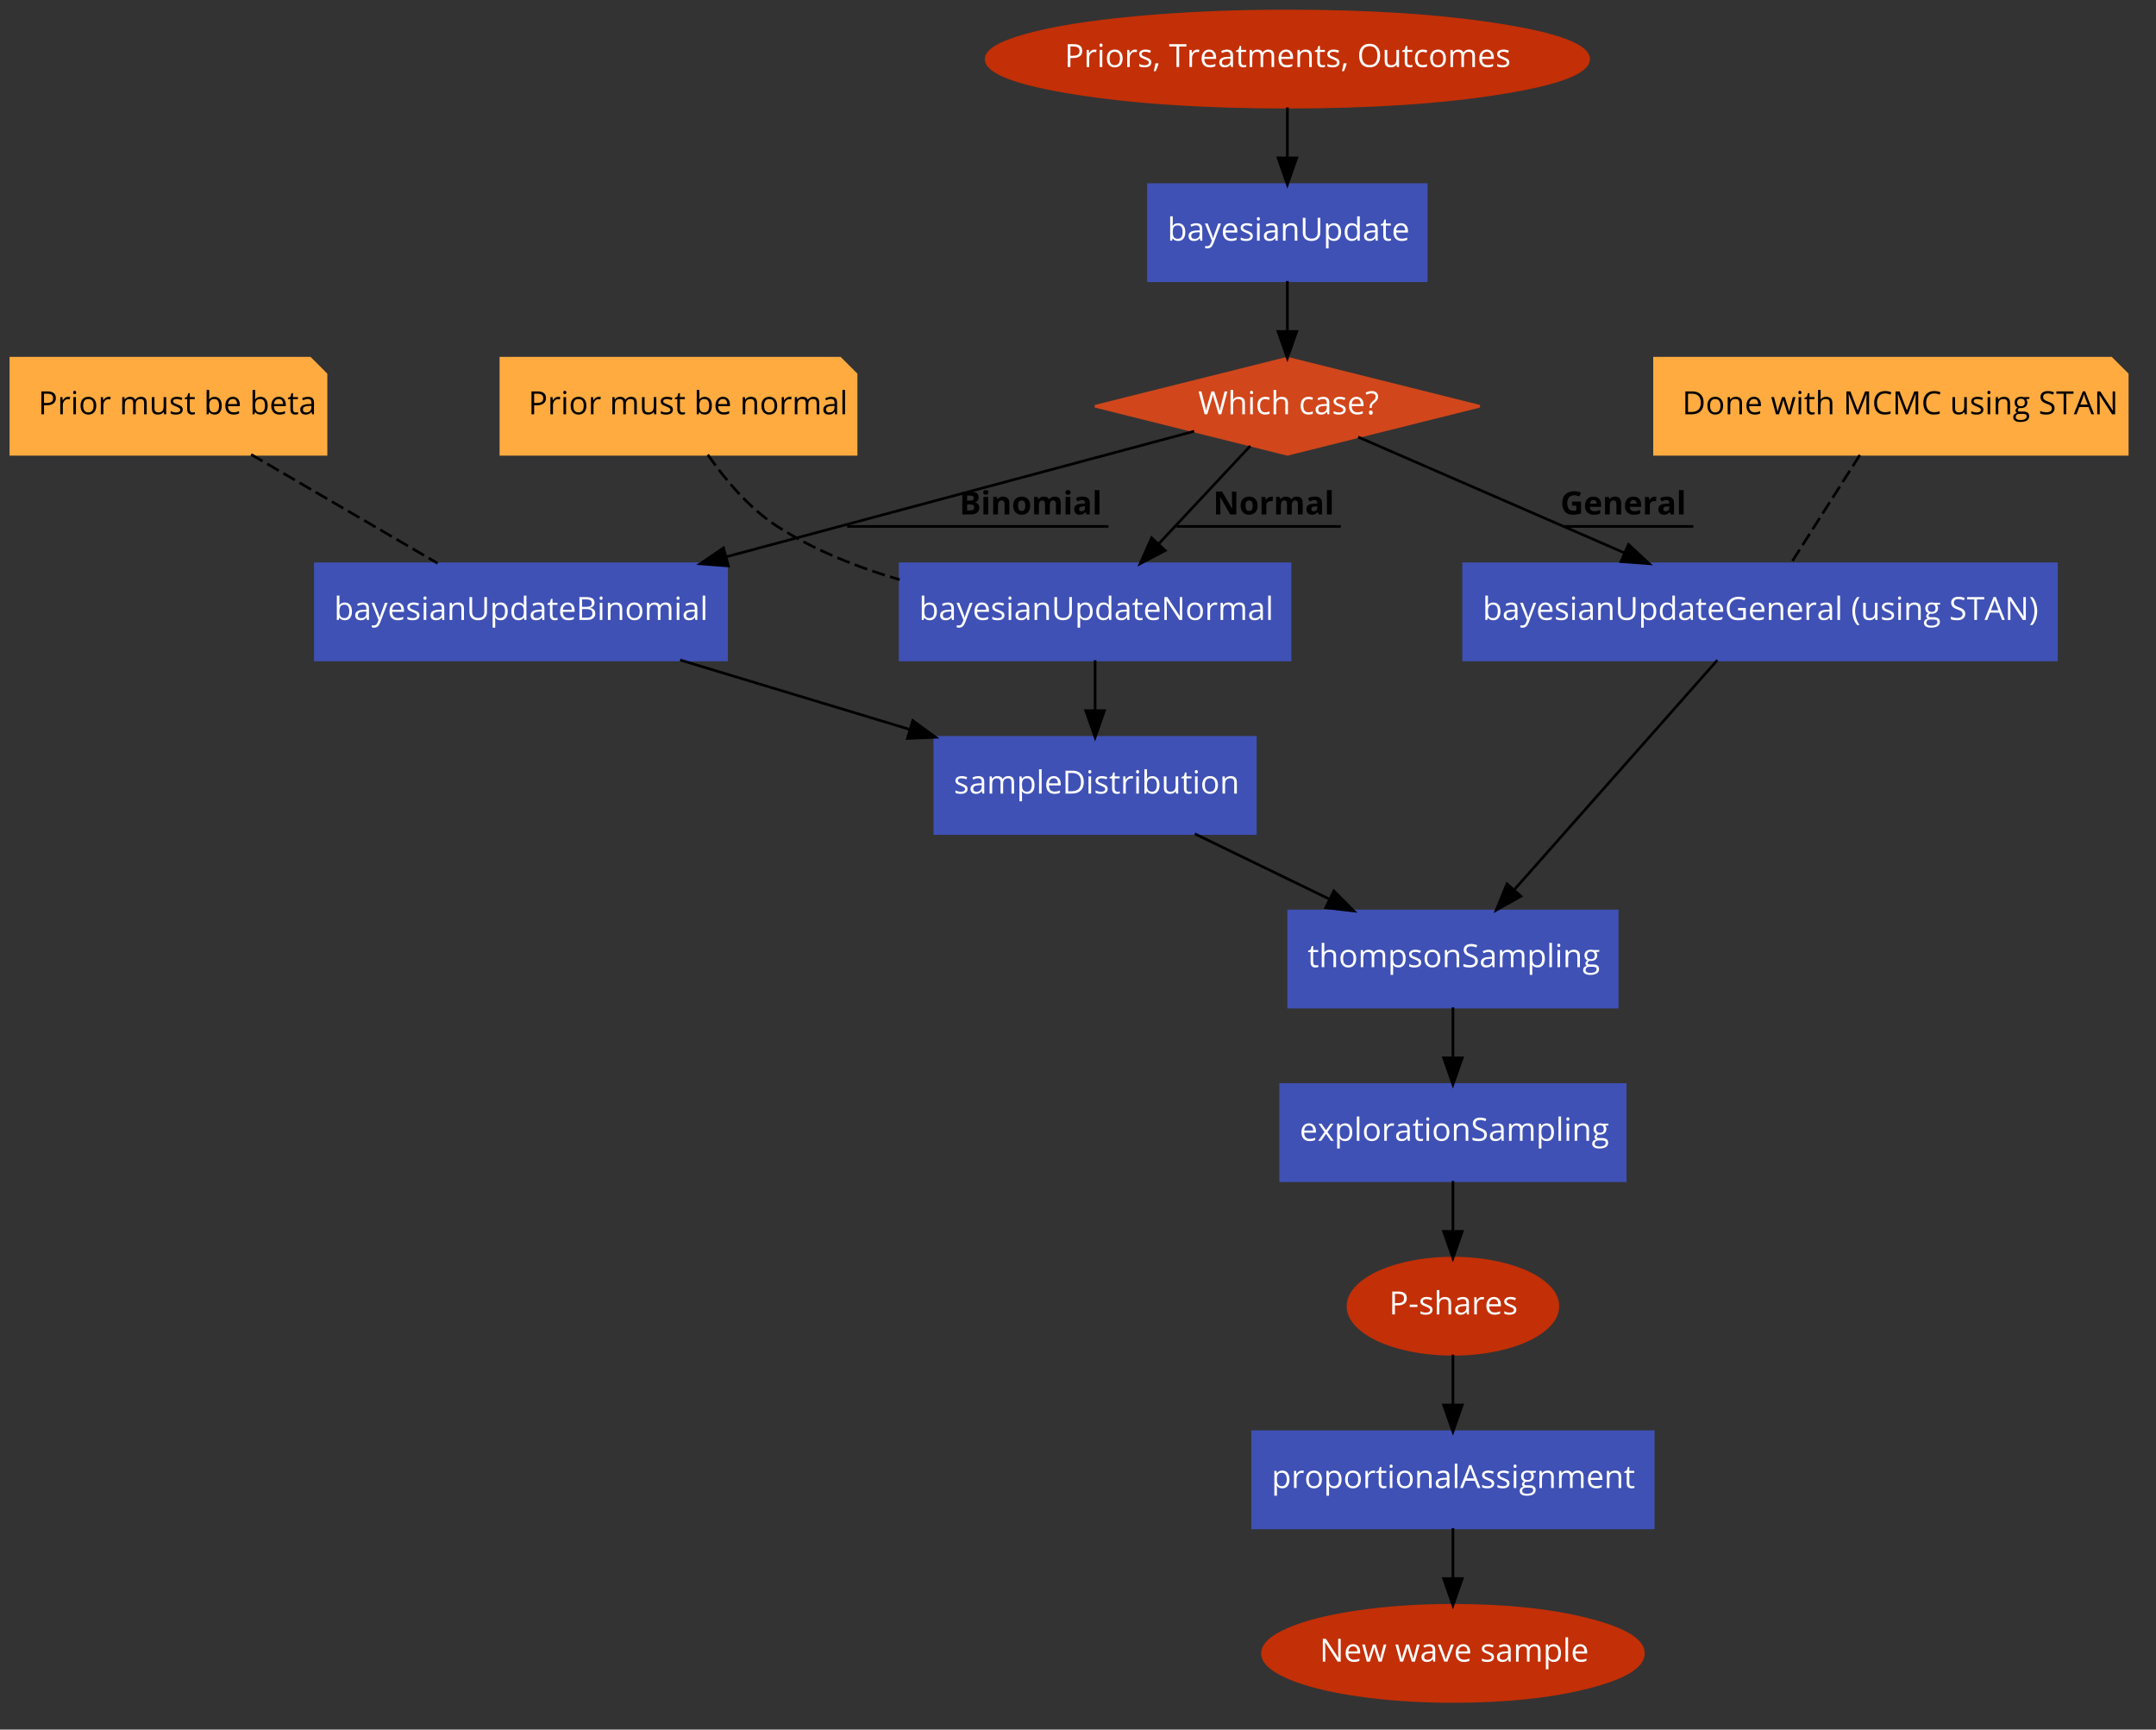 <?xml version="1.0" encoding="UTF-8"?>
<svg xmlns="http://www.w3.org/2000/svg" xmlns:xlink="http://www.w3.org/1999/xlink" width="1714pt" height="1375pt" viewBox="0 0 1714 1375" version="1.1">
<rect x="0" y="0" width="1714" height="1375" fill="#333333" stroke="none"/>
<defs>
<g>
<symbol overflow="visible" id="glyph0-0">
<path style="stroke:none;" d="M 2.406 0 L 2.406 -18.188 L 12.859 -18.188 L 12.859 0 Z M 3.703 -1.297 L 11.578 -1.297 L 11.578 -16.891 L 3.703 -16.891 Z M 3.703 -1.297 "/>
</symbol>
<symbol overflow="visible" id="glyph0-1">
<path style="stroke:none;" d="M 2.5 0 L 2.5 -18.188 L 7.219 -18.188 C 11.758 -18.188 14.031 -16.422 14.031 -12.891 C 14.031 -11.047 13.398 -9.629 12.141 -8.641 C 10.891 -7.648 9.094 -7.156 6.75 -7.156 L 4.609 -7.156 L 4.609 0 Z M 4.609 -8.969 L 6.516 -8.969 C 8.391 -8.969 9.742 -9.27 10.578 -9.875 C 11.422 -10.477 11.844 -11.453 11.844 -12.797 C 11.844 -13.992 11.445 -14.883 10.656 -15.469 C 9.875 -16.062 8.648 -16.359 6.984 -16.359 L 4.609 -16.359 Z M 4.609 -8.969 "/>
</symbol>
<symbol overflow="visible" id="glyph0-2">
<path style="stroke:none;" d="M 2.188 0 L 2.188 -13.641 L 3.891 -13.641 L 4.125 -11.109 L 4.234 -11.109 C 4.734 -11.992 5.336 -12.676 6.047 -13.156 C 6.766 -13.645 7.551 -13.891 8.406 -13.891 C 9.008 -13.891 9.555 -13.836 10.047 -13.734 L 9.75 -11.828 C 9.188 -11.953 8.691 -12.016 8.266 -12.016 C 7.16 -12.016 6.211 -11.562 5.422 -10.656 C 4.641 -9.758 4.25 -8.645 4.25 -7.312 L 4.25 0 Z M 2.188 0 "/>
</symbol>
<symbol overflow="visible" id="glyph0-3">
<path style="stroke:none;" d="M 2.016 -17.328 C 2.016 -17.805 2.129 -18.156 2.359 -18.375 C 2.598 -18.594 2.891 -18.703 3.234 -18.703 C 3.566 -18.703 3.852 -18.586 4.094 -18.359 C 4.332 -18.141 4.453 -17.797 4.453 -17.328 C 4.453 -16.867 4.332 -16.523 4.094 -16.297 C 3.852 -16.066 3.566 -15.953 3.234 -15.953 C 2.891 -15.953 2.598 -16.066 2.359 -16.297 C 2.129 -16.523 2.016 -16.867 2.016 -17.328 Z M 2.188 0 L 2.188 -13.641 L 4.25 -13.641 L 4.25 0 Z M 2.188 0 "/>
</symbol>
<symbol overflow="visible" id="glyph0-4">
<path style="stroke:none;" d="M 1.438 -6.828 C 1.438 -9.055 1.988 -10.789 3.094 -12.031 C 4.207 -13.27 5.754 -13.891 7.734 -13.891 C 9.641 -13.891 11.156 -13.254 12.281 -11.984 C 13.406 -10.711 13.969 -8.992 13.969 -6.828 C 13.969 -4.609 13.406 -2.875 12.281 -1.625 C 11.164 -0.375 9.617 0.25 7.641 0.25 C 6.422 0.25 5.336 -0.035 4.391 -0.609 C 3.441 -1.18 2.711 -2 2.203 -3.062 C 1.691 -4.133 1.438 -5.391 1.438 -6.828 Z M 3.578 -6.828 C 3.578 -5.086 3.922 -3.758 4.609 -2.844 C 5.305 -1.938 6.332 -1.484 7.688 -1.484 C 9.039 -1.484 10.066 -1.938 10.766 -2.844 C 11.473 -3.75 11.828 -5.078 11.828 -6.828 C 11.828 -8.566 11.473 -9.883 10.766 -10.781 C 10.066 -11.676 9.035 -12.125 7.672 -12.125 C 6.316 -12.125 5.297 -11.68 4.609 -10.797 C 3.922 -9.91 3.578 -8.586 3.578 -6.828 Z M 3.578 -6.828 "/>
</symbol>
<symbol overflow="visible" id="glyph0-5">
<path style="stroke:none;" d="M 1.312 -10.297 C 1.312 -11.398 1.766 -12.273 2.672 -12.922 C 3.578 -13.566 4.816 -13.891 6.391 -13.891 C 7.859 -13.891 9.297 -13.586 10.703 -12.984 L 9.969 -11.312 C 8.602 -11.875 7.363 -12.156 6.25 -12.156 C 5.27 -12.156 4.531 -12 4.031 -11.688 C 3.531 -11.383 3.281 -10.961 3.281 -10.422 C 3.281 -10.055 3.375 -9.742 3.562 -9.484 C 3.75 -9.234 4.051 -8.988 4.469 -8.75 C 4.883 -8.52 5.68 -8.188 6.859 -7.75 C 8.473 -7.164 9.562 -6.57 10.125 -5.969 C 10.695 -5.375 10.984 -4.625 10.984 -3.719 C 10.984 -2.445 10.508 -1.469 9.562 -0.781 C 8.625 -0.094 7.301 0.25 5.594 0.25 C 3.781 0.25 2.367 -0.035 1.359 -0.609 L 1.359 -2.531 C 2.016 -2.195 2.719 -1.93 3.469 -1.734 C 4.219 -1.547 4.941 -1.453 5.641 -1.453 C 6.711 -1.453 7.539 -1.625 8.125 -1.969 C 8.707 -2.312 9 -2.836 9 -3.547 C 9 -4.078 8.766 -4.531 8.297 -4.906 C 7.836 -5.281 6.941 -5.727 5.609 -6.25 C 4.336 -6.719 3.438 -7.129 2.906 -7.484 C 2.375 -7.836 1.973 -8.238 1.703 -8.688 C 1.441 -9.133 1.312 -9.672 1.312 -10.297 Z M 1.312 -10.297 "/>
</symbol>
<symbol overflow="visible" id="glyph0-6">
<path style="stroke:none;" d="M 0.781 3.281 C 1.008 2.414 1.254 1.348 1.516 0.078 C 1.785 -1.18 1.977 -2.195 2.094 -2.969 L 4.359 -2.969 L 4.547 -2.672 C 4.328 -1.848 4.016 -0.891 3.609 0.203 C 3.203 1.305 2.781 2.332 2.344 3.281 Z M 0.781 3.281 "/>
</symbol>
<symbol overflow="visible" id="glyph0-7">
<path style="stroke:none;" d=""/>
</symbol>
<symbol overflow="visible" id="glyph0-8">
<path style="stroke:none;" d="M 0.219 -16.312 L 0.219 -18.188 L 13.859 -18.188 L 13.859 -16.312 L 8.094 -16.312 L 8.094 0 L 5.984 0 L 5.984 -16.312 Z M 0.219 -16.312 "/>
</symbol>
<symbol overflow="visible" id="glyph0-9">
<path style="stroke:none;" d="M 1.438 -6.703 C 1.438 -8.898 1.973 -10.645 3.047 -11.938 C 4.129 -13.238 5.586 -13.891 7.422 -13.891 C 9.129 -13.891 10.477 -13.328 11.469 -12.203 C 12.469 -11.078 12.969 -9.594 12.969 -7.75 L 12.969 -6.453 L 3.578 -6.453 C 3.617 -4.848 4.02 -3.629 4.781 -2.797 C 5.551 -1.973 6.633 -1.562 8.031 -1.562 C 9.5 -1.562 10.945 -1.863 12.375 -2.469 L 12.375 -0.641 C 11.645 -0.316 10.953 -0.086 10.297 0.047 C 9.648 0.18 8.867 0.25 7.953 0.25 C 5.93 0.25 4.336 -0.363 3.172 -1.594 C 2.016 -2.82 1.438 -4.523 1.438 -6.703 Z M 3.625 -8.125 L 10.75 -8.125 C 10.75 -9.426 10.457 -10.422 9.875 -11.109 C 9.301 -11.805 8.473 -12.156 7.391 -12.156 C 6.297 -12.156 5.422 -11.797 4.766 -11.078 C 4.117 -10.367 3.738 -9.383 3.625 -8.125 Z M 3.625 -8.125 "/>
</symbol>
<symbol overflow="visible" id="glyph0-10">
<path style="stroke:none;" d="M 1.172 -3.766 C 1.172 -6.523 3.375 -7.969 7.781 -8.094 L 10.094 -8.172 L 10.094 -9.016 C 10.094 -10.086 9.859 -10.879 9.391 -11.391 C 8.93 -11.898 8.195 -12.156 7.188 -12.156 C 6.051 -12.156 4.766 -11.805 3.328 -11.109 L 2.703 -12.688 C 3.367 -13.051 4.102 -13.336 4.906 -13.547 C 5.707 -13.754 6.508 -13.859 7.312 -13.859 C 8.938 -13.859 10.141 -13.5 10.922 -12.781 C 11.711 -12.062 12.109 -10.906 12.109 -9.312 L 12.109 0 L 10.578 0 L 10.172 -1.938 L 10.062 -1.938 C 9.383 -1.082 8.707 -0.504 8.031 -0.203 C 7.352 0.098 6.508 0.25 5.5 0.25 C 4.145 0.25 3.082 -0.098 2.312 -0.797 C 1.551 -1.492 1.172 -2.484 1.172 -3.766 Z M 3.328 -3.75 C 3.328 -3 3.551 -2.426 4 -2.031 C 4.457 -1.645 5.094 -1.453 5.906 -1.453 C 7.195 -1.453 8.207 -1.805 8.938 -2.516 C 9.676 -3.223 10.047 -4.207 10.047 -5.469 L 10.047 -6.703 L 7.969 -6.625 C 6.332 -6.562 5.148 -6.301 4.422 -5.844 C 3.691 -5.395 3.328 -4.695 3.328 -3.75 Z M 3.328 -3.75 "/>
</symbol>
<symbol overflow="visible" id="glyph0-11">
<path style="stroke:none;" d="M 0.391 -12.031 L 0.391 -13.031 L 2.344 -13.891 L 3.203 -16.797 L 4.406 -16.797 L 4.406 -13.641 L 8.359 -13.641 L 8.359 -12.031 L 4.406 -12.031 L 4.406 -4 C 4.406 -3.188 4.598 -2.555 4.984 -2.109 C 5.379 -1.672 5.914 -1.453 6.594 -1.453 C 6.957 -1.453 7.305 -1.477 7.641 -1.531 C 7.984 -1.594 8.258 -1.648 8.469 -1.703 L 8.469 -0.125 C 8.238 -0.02 7.906 0.066 7.469 0.141 C 7.031 0.211 6.641 0.25 6.297 0.25 C 3.66 0.25 2.344 -1.141 2.344 -3.922 L 2.344 -12.031 Z M 0.391 -12.031 "/>
</symbol>
<symbol overflow="visible" id="glyph0-12">
<path style="stroke:none;" d="M 2.188 0 L 2.188 -13.641 L 3.875 -13.641 L 4.203 -11.766 L 4.312 -11.766 C 4.695 -12.43 5.242 -12.953 5.953 -13.328 C 6.66 -13.703 7.457 -13.891 8.344 -13.891 C 10.469 -13.891 11.859 -13.117 12.516 -11.578 L 12.625 -11.578 C 13.031 -12.285 13.617 -12.848 14.391 -13.266 C 15.16 -13.68 16.035 -13.891 17.016 -13.891 C 18.566 -13.891 19.723 -13.492 20.484 -12.703 C 21.254 -11.91 21.641 -10.641 21.641 -8.891 L 21.641 0 L 19.578 0 L 19.578 -8.875 C 19.578 -9.957 19.344 -10.77 18.875 -11.312 C 18.414 -11.852 17.695 -12.125 16.719 -12.125 C 15.426 -12.125 14.473 -11.754 13.859 -11.016 C 13.242 -10.285 12.938 -9.148 12.938 -7.609 L 12.938 0 L 10.875 0 L 10.875 -8.875 C 10.875 -9.957 10.641 -10.77 10.172 -11.312 C 9.711 -11.852 8.988 -12.125 8 -12.125 C 6.707 -12.125 5.758 -11.738 5.156 -10.969 C 4.551 -10.195 4.25 -8.926 4.25 -7.156 L 4.25 0 Z M 2.188 0 "/>
</symbol>
<symbol overflow="visible" id="glyph0-13">
<path style="stroke:none;" d="M 2.188 0 L 2.188 -13.641 L 3.875 -13.641 L 4.203 -11.766 L 4.312 -11.766 C 4.727 -12.441 5.316 -12.961 6.078 -13.328 C 6.848 -13.703 7.703 -13.891 8.641 -13.891 C 10.273 -13.891 11.508 -13.492 12.344 -12.703 C 13.176 -11.91 13.594 -10.641 13.594 -8.891 L 13.594 0 L 11.516 0 L 11.516 -8.828 C 11.516 -9.93 11.258 -10.754 10.75 -11.297 C 10.25 -11.848 9.461 -12.125 8.391 -12.125 C 6.961 -12.125 5.914 -11.738 5.25 -10.969 C 4.582 -10.195 4.25 -8.926 4.25 -7.156 L 4.25 0 Z M 2.188 0 "/>
</symbol>
<symbol overflow="visible" id="glyph0-14">
<path style="stroke:none;" d="M 1.562 -9.141 C 1.562 -12.109 2.289 -14.406 3.75 -16.031 C 5.207 -17.664 7.281 -18.484 9.969 -18.484 C 12.582 -18.484 14.625 -17.648 16.094 -15.984 C 17.562 -14.328 18.297 -12.039 18.297 -9.125 C 18.297 -6.207 17.555 -3.914 16.078 -2.25 C 14.609 -0.582 12.562 0.25 9.938 0.25 C 7.258 0.25 5.191 -0.566 3.734 -2.203 C 2.285 -3.848 1.562 -6.16 1.562 -9.141 Z M 3.797 -9.125 C 3.797 -6.656 4.316 -4.785 5.359 -3.516 C 6.41 -2.242 7.938 -1.609 9.938 -1.609 C 11.957 -1.609 13.477 -2.238 14.5 -3.5 C 15.531 -4.77 16.047 -6.645 16.047 -9.125 C 16.047 -11.57 15.535 -13.426 14.516 -14.688 C 13.492 -15.957 11.977 -16.594 9.969 -16.594 C 7.945 -16.594 6.41 -15.953 5.359 -14.672 C 4.316 -13.398 3.797 -11.551 3.797 -9.125 Z M 3.797 -9.125 "/>
</symbol>
<symbol overflow="visible" id="glyph0-15">
<path style="stroke:none;" d="M 2.047 -4.719 L 2.047 -13.641 L 4.125 -13.641 L 4.125 -4.797 C 4.125 -3.68 4.379 -2.848 4.891 -2.297 C 5.398 -1.754 6.191 -1.484 7.266 -1.484 C 8.691 -1.484 9.734 -1.867 10.391 -2.641 C 11.055 -3.422 11.391 -4.695 11.391 -6.469 L 11.391 -13.641 L 13.453 -13.641 L 13.453 0 L 11.75 0 L 11.453 -1.828 L 11.344 -1.828 C 10.914 -1.16 10.328 -0.645 9.578 -0.281 C 8.828 0.07 7.969 0.25 7 0.25 C 5.344 0.25 4.102 -0.141 3.281 -0.922 C 2.457 -1.711 2.047 -2.977 2.047 -4.719 Z M 2.047 -4.719 "/>
</symbol>
<symbol overflow="visible" id="glyph0-16">
<path style="stroke:none;" d="M 1.438 -6.734 C 1.438 -9.016 1.984 -10.773 3.078 -12.016 C 4.18 -13.266 5.75 -13.891 7.781 -13.891 C 8.438 -13.891 9.086 -13.816 9.734 -13.672 C 10.391 -13.535 10.906 -13.367 11.281 -13.172 L 10.656 -11.422 C 10.195 -11.609 9.695 -11.758 9.156 -11.875 C 8.613 -12 8.141 -12.062 7.734 -12.062 C 4.961 -12.062 3.578 -10.289 3.578 -6.75 C 3.578 -5.082 3.91 -3.801 4.578 -2.906 C 5.254 -2.008 6.258 -1.562 7.594 -1.562 C 8.727 -1.562 9.895 -1.805 11.094 -2.297 L 11.094 -0.453 C 10.176 0.016 9.023 0.25 7.641 0.25 C 5.66 0.25 4.129 -0.352 3.047 -1.562 C 1.973 -2.781 1.438 -4.504 1.438 -6.734 Z M 1.438 -6.734 "/>
</symbol>
<symbol overflow="visible" id="glyph0-17">
<path style="stroke:none;" d="M 2.188 0 L 2.188 -19.359 L 4.25 -19.359 L 4.25 -14.656 C 4.25 -13.602 4.219 -12.66 4.156 -11.828 L 4.25 -11.828 C 5.219 -13.18 6.645 -13.859 8.531 -13.859 C 10.32 -13.859 11.711 -13.242 12.703 -12.016 C 13.703 -10.797 14.203 -9.066 14.203 -6.828 C 14.203 -4.586 13.703 -2.848 12.703 -1.609 C 11.703 -0.367 10.312 0.25 8.531 0.25 C 7.645 0.25 6.832 0.086 6.094 -0.234 C 5.363 -0.566 4.75 -1.07 4.25 -1.75 L 4.109 -1.75 L 3.672 0 Z M 4.25 -6.828 C 4.25 -4.91 4.566 -3.539 5.203 -2.719 C 5.848 -1.895 6.875 -1.484 8.281 -1.484 C 9.551 -1.484 10.5 -1.941 11.125 -2.859 C 11.75 -3.785 12.062 -5.117 12.062 -6.859 C 12.062 -8.629 11.75 -9.945 11.125 -10.812 C 10.5 -11.688 9.535 -12.125 8.234 -12.125 C 6.828 -12.125 5.812 -11.719 5.188 -10.906 C 4.562 -10.102 4.25 -8.742 4.25 -6.828 Z M 4.25 -6.828 "/>
</symbol>
<symbol overflow="visible" id="glyph0-18">
<path style="stroke:none;" d="M 0.031 -13.641 L 2.234 -13.641 L 5.219 -5.859 C 5.875 -4.086 6.285 -2.805 6.453 -2.016 L 6.547 -2.016 C 6.648 -2.441 6.875 -3.164 7.219 -4.188 C 7.562 -5.207 8.691 -8.359 10.609 -13.641 L 12.812 -13.641 L 6.953 1.891 C 6.367 3.422 5.691 4.508 4.922 5.156 C 4.148 5.801 3.195 6.125 2.062 6.125 C 1.438 6.125 0.816 6.051 0.203 5.906 L 0.203 4.25 C 0.66 4.352 1.172 4.406 1.734 4.406 C 3.148 4.406 4.16 3.609 4.766 2.016 L 5.531 0.078 Z M 0.031 -13.641 "/>
</symbol>
<symbol overflow="visible" id="glyph0-19">
<path style="stroke:none;" d="M 2.312 -6.469 L 2.312 -18.188 L 4.438 -18.188 L 4.438 -6.328 C 4.438 -4.805 4.848 -3.641 5.672 -2.828 C 6.504 -2.016 7.723 -1.609 9.328 -1.609 C 10.867 -1.609 12.051 -2.016 12.875 -2.828 C 13.707 -3.648 14.125 -4.82 14.125 -6.344 L 14.125 -18.188 L 16.234 -18.188 L 16.234 -6.422 C 16.234 -4.348 15.609 -2.719 14.359 -1.531 C 13.109 -0.344 11.391 0.25 9.203 0.25 C 7.004 0.25 5.305 -0.344 4.109 -1.531 C 2.91 -2.727 2.312 -4.375 2.312 -6.469 Z M 2.312 -6.469 "/>
</symbol>
<symbol overflow="visible" id="glyph0-20">
<path style="stroke:none;" d="M 2.188 6.125 L 2.188 -13.641 L 3.875 -13.641 L 4.156 -11.766 L 4.25 -11.766 C 4.781 -12.516 5.398 -13.055 6.109 -13.391 C 6.816 -13.723 7.625 -13.891 8.531 -13.891 C 10.344 -13.891 11.738 -13.27 12.719 -12.031 C 13.707 -10.789 14.203 -9.055 14.203 -6.828 C 14.203 -4.586 13.703 -2.848 12.703 -1.609 C 11.703 -0.367 10.312 0.25 8.531 0.25 C 7.645 0.25 6.832 0.086 6.094 -0.234 C 5.363 -0.566 4.75 -1.07 4.25 -1.75 L 4.109 -1.75 C 4.203 -0.957 4.25 -0.203 4.25 0.516 L 4.25 6.125 Z M 4.25 -6.828 C 4.25 -4.91 4.566 -3.539 5.203 -2.719 C 5.848 -1.895 6.875 -1.484 8.281 -1.484 C 9.457 -1.484 10.379 -1.957 11.047 -2.906 C 11.723 -3.863 12.062 -5.18 12.062 -6.859 C 12.062 -8.555 11.723 -9.859 11.047 -10.766 C 10.379 -11.672 9.441 -12.125 8.234 -12.125 C 6.836 -12.125 5.828 -11.738 5.203 -10.969 C 4.586 -10.195 4.27 -8.973 4.25 -7.297 Z M 4.25 -6.828 "/>
</symbol>
<symbol overflow="visible" id="glyph0-21">
<path style="stroke:none;" d="M 1.438 -6.781 C 1.438 -9.031 1.93 -10.773 2.922 -12.016 C 3.922 -13.266 5.305 -13.891 7.078 -13.891 C 8.93 -13.891 10.352 -13.219 11.344 -11.875 L 11.5 -11.875 L 11.406 -12.859 L 11.359 -13.812 L 11.359 -19.359 L 13.422 -19.359 L 13.422 0 L 11.75 0 L 11.469 -1.828 L 11.359 -1.828 C 10.41 -0.441 8.984 0.25 7.078 0.25 C 5.297 0.25 3.91 -0.359 2.922 -1.578 C 1.93 -2.797 1.438 -4.531 1.438 -6.781 Z M 3.578 -6.75 C 3.578 -5.008 3.895 -3.695 4.531 -2.812 C 5.164 -1.926 6.102 -1.484 7.344 -1.484 C 8.75 -1.484 9.77 -1.863 10.406 -2.625 C 11.039 -3.395 11.359 -4.633 11.359 -6.344 L 11.359 -6.781 C 11.359 -8.719 11.035 -10.098 10.391 -10.922 C 9.754 -11.742 8.727 -12.156 7.312 -12.156 C 6.102 -12.156 5.176 -11.68 4.531 -10.734 C 3.895 -9.797 3.578 -8.469 3.578 -6.75 Z M 3.578 -6.75 "/>
</symbol>
<symbol overflow="visible" id="glyph0-22">
<path style="stroke:none;" d="M 0.344 -18.188 L 2.578 -18.188 L 5.453 -6.953 C 5.848 -5.379 6.141 -3.953 6.328 -2.672 C 6.547 -4.191 6.875 -5.676 7.312 -7.125 L 10.578 -18.188 L 12.812 -18.188 L 16.234 -7.031 C 16.641 -5.75 16.977 -4.297 17.25 -2.672 C 17.406 -3.848 17.703 -5.285 18.141 -6.984 L 21 -18.188 L 23.25 -18.188 L 18.375 0 L 16.281 0 L 12.625 -12.188 C 12.445 -12.719 12.25 -13.395 12.031 -14.219 C 11.812 -15.039 11.703 -15.535 11.703 -15.703 C 11.516 -14.609 11.223 -13.41 10.828 -12.109 L 7.266 0 L 5.172 0 Z M 0.344 -18.188 "/>
</symbol>
<symbol overflow="visible" id="glyph0-23">
<path style="stroke:none;" d="M 2.188 0 L 2.188 -19.359 L 4.25 -19.359 L 4.25 -13.5 C 4.25 -12.789 4.219 -12.207 4.156 -11.75 L 4.281 -11.75 C 4.688 -12.406 5.266 -12.922 6.016 -13.297 C 6.766 -13.672 7.625 -13.859 8.594 -13.859 C 10.258 -13.859 11.508 -13.461 12.344 -12.672 C 13.176 -11.879 13.594 -10.617 13.594 -8.891 L 13.594 0 L 11.516 0 L 11.516 -8.828 C 11.516 -9.93 11.258 -10.754 10.75 -11.297 C 10.25 -11.848 9.461 -12.125 8.391 -12.125 C 6.953 -12.125 5.898 -11.734 5.234 -10.953 C 4.578 -10.18 4.25 -8.906 4.25 -7.125 L 4.25 0 Z M 2.188 0 "/>
</symbol>
<symbol overflow="visible" id="glyph0-24">
<path style="stroke:none;" d="M 0.344 -17.219 C 1.906 -18.039 3.539 -18.453 5.25 -18.453 C 6.832 -18.453 8.062 -18.062 8.938 -17.281 C 9.82 -16.5 10.266 -15.398 10.266 -13.984 C 10.266 -13.379 10.18 -12.848 10.016 -12.391 C 9.859 -11.93 9.617 -11.492 9.297 -11.078 C 8.984 -10.672 8.305 -10.008 7.266 -9.094 C 6.43 -8.383 5.879 -7.789 5.609 -7.312 C 5.336 -6.844 5.203 -6.211 5.203 -5.422 L 5.203 -5.016 L 3.594 -5.016 L 3.594 -5.688 C 3.594 -6.656 3.738 -7.453 4.031 -8.078 C 4.332 -8.703 4.895 -9.363 5.719 -10.062 C 6.844 -11.02 7.551 -11.738 7.844 -12.219 C 8.133 -12.695 8.281 -13.281 8.281 -13.969 C 8.281 -14.812 8.008 -15.461 7.469 -15.922 C 6.926 -16.379 6.145 -16.609 5.125 -16.609 C 4.469 -16.609 3.828 -16.531 3.203 -16.375 C 2.586 -16.227 1.875 -15.953 1.062 -15.547 Z M 2.984 -1.312 C 2.984 -2.445 3.484 -3.016 4.484 -3.016 C 4.961 -3.016 5.332 -2.867 5.594 -2.578 C 5.852 -2.285 5.984 -1.863 5.984 -1.312 C 5.984 -0.781 5.848 -0.367 5.578 -0.078 C 5.316 0.211 4.953 0.359 4.484 0.359 C 4.047 0.359 3.688 0.227 3.406 -0.031 C 3.125 -0.289 2.984 -0.719 2.984 -1.312 Z M 2.984 -1.312 "/>
</symbol>
<symbol overflow="visible" id="glyph0-25">
<path style="stroke:none;" d="M 2.5 0 L 2.5 -18.188 L 7.641 -18.188 C 10.055 -18.188 11.801 -17.828 12.875 -17.109 C 13.957 -16.391 14.5 -15.25 14.5 -13.688 C 14.5 -12.602 14.195 -11.711 13.594 -11.016 C 12.988 -10.316 12.113 -9.863 10.969 -9.656 L 10.969 -9.531 C 13.727 -9.062 15.109 -7.609 15.109 -5.172 C 15.109 -3.547 14.555 -2.273 13.453 -1.359 C 12.359 -0.453 10.82 0 8.844 0 Z M 4.609 -1.797 L 8.406 -1.797 C 9.875 -1.797 10.977 -2.082 11.719 -2.656 C 12.469 -3.227 12.844 -4.117 12.844 -5.328 C 12.844 -6.453 12.461 -7.281 11.703 -7.812 C 10.941 -8.344 9.785 -8.609 8.234 -8.609 L 4.609 -8.609 Z M 4.609 -10.406 L 8.094 -10.406 C 9.594 -10.406 10.672 -10.641 11.328 -11.109 C 11.984 -11.578 12.312 -12.363 12.312 -13.469 C 12.312 -14.488 11.941 -15.223 11.203 -15.672 C 10.473 -16.129 9.316 -16.359 7.734 -16.359 L 4.609 -16.359 Z M 4.609 -10.406 "/>
</symbol>
<symbol overflow="visible" id="glyph0-26">
<path style="stroke:none;" d="M 2.188 0 L 2.188 -19.359 L 4.25 -19.359 L 4.25 0 Z M 2.188 0 "/>
</symbol>
<symbol overflow="visible" id="glyph0-27">
<path style="stroke:none;" d="M 2.5 0 L 2.5 -18.188 L 4.891 -18.188 L 14.812 -2.984 L 14.906 -2.984 C 14.883 -3.211 14.848 -3.938 14.797 -5.156 C 14.754 -6.094 14.734 -6.828 14.734 -7.359 C 14.734 -7.504 14.734 -7.633 14.734 -7.75 L 14.734 -18.188 L 16.719 -18.188 L 16.719 0 L 14.297 0 L 4.359 -15.266 L 4.25 -15.266 C 4.383 -13.473 4.453 -11.832 4.453 -10.344 L 4.453 0 Z M 2.5 0 "/>
</symbol>
<symbol overflow="visible" id="glyph0-28">
<path style="stroke:none;" d="M 1.562 -9.094 C 1.562 -10.988 1.938 -12.645 2.688 -14.062 C 3.445 -15.488 4.539 -16.578 5.969 -17.328 C 7.395 -18.078 9.066 -18.453 10.984 -18.453 C 12.93 -18.453 14.738 -18.098 16.406 -17.391 L 15.594 -15.516 C 13.945 -16.211 12.363 -16.562 10.844 -16.562 C 8.633 -16.562 6.906 -15.898 5.656 -14.578 C 4.414 -13.266 3.797 -11.438 3.797 -9.094 C 3.797 -6.633 4.395 -4.77 5.594 -3.5 C 6.789 -2.238 8.551 -1.609 10.875 -1.609 C 12.133 -1.609 13.367 -1.754 14.578 -2.047 L 14.578 -7.641 L 10.5 -7.641 L 10.5 -9.531 L 16.688 -9.531 L 16.688 -0.688 C 15.727 -0.375 14.75 -0.141 13.75 0.016 C 12.75 0.172 11.598 0.25 10.297 0.25 C 7.535 0.25 5.391 -0.566 3.859 -2.203 C 2.328 -3.848 1.562 -6.145 1.562 -9.094 Z M 1.562 -9.094 "/>
</symbol>
<symbol overflow="visible" id="glyph0-29">
<path style="stroke:none;" d="M 1.016 -6.984 C 1.016 -9.18 1.336 -11.238 1.984 -13.156 C 2.629 -15.07 3.555 -16.75 4.766 -18.188 L 6.781 -18.188 C 5.582 -16.594 4.68 -14.836 4.078 -12.922 C 3.484 -11.004 3.188 -9.031 3.188 -7 C 3.188 -5.008 3.492 -3.062 4.109 -1.156 C 4.723 0.738 5.602 2.469 6.75 4.031 L 4.766 4.031 C 3.547 2.625 2.613 0.977 1.969 -0.906 C 1.332 -2.789 1.016 -4.816 1.016 -6.984 Z M 1.016 -6.984 "/>
</symbol>
<symbol overflow="visible" id="glyph0-30">
<path style="stroke:none;" d="M 0.484 2.312 C 0.484 1.477 0.75 0.758 1.281 0.156 C 1.812 -0.445 2.555 -0.852 3.516 -1.062 C 3.172 -1.227 2.879 -1.473 2.641 -1.797 C 2.41 -2.129 2.297 -2.52 2.297 -2.969 C 2.297 -3.457 2.426 -3.891 2.688 -4.266 C 2.957 -4.641 3.375 -5 3.938 -5.344 C 3.238 -5.633 2.664 -6.129 2.219 -6.828 C 1.781 -7.523 1.562 -8.32 1.562 -9.219 C 1.562 -10.707 2.008 -11.859 2.906 -12.672 C 3.801 -13.484 5.066 -13.891 6.703 -13.891 C 7.422 -13.891 8.066 -13.805 8.641 -13.641 L 13.359 -13.641 L 13.359 -12.328 L 10.828 -12.031 C 11.055 -11.738 11.258 -11.359 11.438 -10.891 C 11.625 -10.422 11.719 -9.895 11.719 -9.312 C 11.719 -7.969 11.258 -6.898 10.344 -6.109 C 9.438 -5.316 8.188 -4.922 6.594 -4.922 C 6.188 -4.922 5.805 -4.953 5.453 -5.016 C 4.566 -4.547 4.125 -3.961 4.125 -3.266 C 4.125 -2.891 4.273 -2.613 4.578 -2.438 C 4.891 -2.258 5.422 -2.172 6.172 -2.172 L 8.594 -2.172 C 10.062 -2.172 11.191 -1.859 11.984 -1.234 C 12.773 -0.609 13.172 0.297 13.172 1.484 C 13.172 2.992 12.566 4.145 11.359 4.938 C 10.148 5.727 8.383 6.125 6.062 6.125 C 4.281 6.125 2.906 5.789 1.938 5.125 C 0.969 4.457 0.484 3.52 0.484 2.312 Z M 2.469 2.297 C 2.469 3.023 2.781 3.582 3.406 3.969 C 4.031 4.352 4.922 4.547 6.078 4.547 C 7.816 4.547 9.102 4.285 9.938 3.766 C 10.77 3.242 11.188 2.539 11.188 1.656 C 11.188 0.914 10.957 0.398 10.5 0.109 C 10.039 -0.172 9.18 -0.312 7.922 -0.312 L 5.453 -0.312 C 4.516 -0.312 3.781 -0.086 3.25 0.359 C 2.727 0.805 2.469 1.453 2.469 2.297 Z M 3.594 -9.266 C 3.594 -8.316 3.863 -7.598 4.406 -7.109 C 4.945 -6.617 5.695 -6.375 6.656 -6.375 C 8.676 -6.375 9.688 -7.352 9.688 -9.312 C 9.688 -11.352 8.664 -12.375 6.625 -12.375 C 5.656 -12.375 4.906 -12.113 4.375 -11.594 C 3.852 -11.07 3.594 -10.297 3.594 -9.266 Z M 3.594 -9.266 "/>
</symbol>
<symbol overflow="visible" id="glyph0-31">
<path style="stroke:none;" d="M 1.312 -0.578 L 1.312 -2.625 C 2.062 -2.312 2.875 -2.062 3.75 -1.875 C 4.633 -1.695 5.508 -1.609 6.375 -1.609 C 7.781 -1.609 8.836 -1.875 9.547 -2.406 C 10.266 -2.938 10.625 -3.68 10.625 -4.641 C 10.625 -5.273 10.5 -5.789 10.25 -6.188 C 10 -6.594 9.578 -6.961 8.984 -7.297 C 8.391 -7.641 7.484 -8.031 6.266 -8.469 C 4.578 -9.07 3.367 -9.785 2.641 -10.609 C 1.922 -11.441 1.562 -12.523 1.562 -13.859 C 1.562 -15.266 2.086 -16.379 3.141 -17.203 C 4.191 -18.035 5.582 -18.453 7.312 -18.453 C 9.125 -18.453 10.789 -18.117 12.312 -17.453 L 11.641 -15.609 C 10.141 -16.242 8.68 -16.562 7.266 -16.562 C 6.148 -16.562 5.273 -16.32 4.641 -15.844 C 4.016 -15.363 3.703 -14.695 3.703 -13.844 C 3.703 -13.207 3.816 -12.688 4.047 -12.281 C 4.273 -11.883 4.664 -11.516 5.219 -11.172 C 5.77 -10.836 6.613 -10.469 7.75 -10.062 C 9.656 -9.383 10.969 -8.656 11.688 -7.875 C 12.406 -7.094 12.766 -6.082 12.766 -4.844 C 12.766 -3.238 12.18 -1.988 11.016 -1.094 C 9.859 -0.195 8.285 0.25 6.297 0.25 C 4.141 0.25 2.477 -0.023 1.312 -0.578 Z M 1.312 -0.578 "/>
</symbol>
<symbol overflow="visible" id="glyph0-32">
<path style="stroke:none;" d="M 0 0 L 7.188 -18.266 L 8.969 -18.266 L 16.125 0 L 13.938 0 L 11.672 -5.781 L 4.375 -5.781 L 2.141 0 Z M 5.125 -7.688 L 11.016 -7.688 L 8.891 -13.328 C 8.617 -14.035 8.336 -14.91 8.047 -15.953 C 7.867 -15.16 7.609 -14.285 7.266 -13.328 Z M 5.125 -7.688 "/>
</symbol>
<symbol overflow="visible" id="glyph0-33">
<path style="stroke:none;" d="M 0.766 -18.188 L 2.781 -18.188 C 4 -16.738 4.926 -15.051 5.562 -13.125 C 6.195 -11.207 6.516 -9.16 6.516 -6.984 C 6.516 -4.797 6.191 -2.758 5.547 -0.875 C 4.91 1 3.988 2.633 2.781 4.031 L 0.781 4.031 C 1.938 2.469 2.82 0.738 3.438 -1.156 C 4.051 -3.062 4.359 -5.008 4.359 -7 C 4.359 -9.031 4.055 -11.004 3.453 -12.922 C 2.848 -14.836 1.953 -16.594 0.766 -18.188 Z M 0.766 -18.188 "/>
</symbol>
<symbol overflow="visible" id="glyph0-34">
<path style="stroke:none;" d="M 2.5 0 L 2.5 -18.188 L 8.078 -18.188 C 10.898 -18.188 13.094 -17.398 14.656 -15.828 C 16.227 -14.266 17.016 -12.078 17.016 -9.266 C 17.016 -6.266 16.195 -3.969 14.562 -2.375 C 12.938 -0.789 10.598 0 7.547 0 Z M 4.609 -1.828 L 7.188 -1.828 C 9.707 -1.828 11.602 -2.445 12.875 -3.688 C 14.145 -4.926 14.781 -6.766 14.781 -9.203 C 14.781 -11.566 14.188 -13.348 13 -14.547 C 11.812 -15.754 10.039 -16.359 7.688 -16.359 L 4.609 -16.359 Z M 4.609 -1.828 "/>
</symbol>
<symbol overflow="visible" id="glyph0-35">
<path style="stroke:none;" d="M 0.484 0 L 5.469 -6.984 L 0.734 -13.641 L 3.094 -13.641 L 6.688 -8.406 L 10.266 -13.641 L 12.594 -13.641 L 7.859 -6.984 L 12.844 0 L 10.5 0 L 6.688 -5.531 L 2.828 0 Z M 0.484 0 "/>
</symbol>
<symbol overflow="visible" id="glyph0-36">
<path style="stroke:none;" d="M 1.047 -5.891 L 1.047 -7.781 L 7.156 -7.781 L 7.156 -5.891 Z M 1.047 -5.891 "/>
</symbol>
<symbol overflow="visible" id="glyph0-37">
<path style="stroke:none;" d="M 0.281 -13.641 L 2.453 -13.641 C 3.328 -10.211 3.992 -7.602 4.453 -5.812 C 4.922 -4.02 5.188 -2.812 5.25 -2.188 L 5.344 -2.188 C 5.438 -2.664 5.582 -3.281 5.781 -4.031 C 5.988 -4.781 6.172 -5.375 6.328 -5.812 L 8.828 -13.641 L 11.062 -13.641 L 13.5 -5.812 C 13.969 -4.383 14.285 -3.188 14.453 -2.219 L 14.547 -2.219 C 14.578 -2.508 14.664 -2.969 14.812 -3.594 C 14.957 -4.219 15.82 -7.566 17.406 -13.641 L 19.547 -13.641 L 15.781 0 L 13.328 0 L 10.828 -8 C 10.672 -8.488 10.375 -9.602 9.938 -11.344 L 9.844 -11.344 C 9.508 -9.883 9.219 -8.758 8.969 -7.969 L 6.391 0 L 4 0 Z M 0.281 -13.641 "/>
</symbol>
<symbol overflow="visible" id="glyph0-38">
<path style="stroke:none;" d="M 0 -13.641 L 2.219 -13.641 L 5.156 -5.547 C 5.812 -3.66 6.203 -2.43 6.328 -1.859 L 6.422 -1.859 C 6.516 -2.305 6.801 -3.219 7.281 -4.594 C 7.77 -5.977 8.859 -8.992 10.547 -13.641 L 12.766 -13.641 L 7.594 0 L 5.172 0 Z M 0 -13.641 "/>
</symbol>
<symbol overflow="visible" id="glyph0-39">
<path style="stroke:none;" d="M 2.5 0 L 2.5 -18.188 L 5.688 -18.188 L 11.453 -3.188 L 11.547 -3.188 L 17.359 -18.188 L 20.516 -18.188 L 20.516 0 L 18.406 0 L 18.406 -11.719 C 18.406 -13.062 18.461 -14.523 18.578 -16.109 L 18.484 -16.109 L 12.25 0 L 10.547 0 L 4.375 -16.125 L 4.281 -16.125 C 4.395 -14.844 4.453 -13.328 4.453 -11.578 L 4.453 0 Z M 2.5 0 "/>
</symbol>
<symbol overflow="visible" id="glyph0-40">
<path style="stroke:none;" d="M 1.562 -9.125 C 1.562 -11 1.91 -12.641 2.609 -14.047 C 3.305 -15.461 4.316 -16.551 5.641 -17.312 C 6.961 -18.07 8.52 -18.453 10.312 -18.453 C 12.219 -18.453 13.883 -18.102 15.312 -17.406 L 14.422 -15.594 C 13.047 -16.238 11.672 -16.562 10.297 -16.562 C 8.297 -16.562 6.711 -15.895 5.547 -14.562 C 4.391 -13.227 3.812 -11.406 3.812 -9.094 C 3.812 -6.719 4.367 -4.879 5.484 -3.578 C 6.609 -2.273 8.203 -1.625 10.266 -1.625 C 11.535 -1.625 12.984 -1.852 14.609 -2.312 L 14.609 -0.453 C 13.348 0.016 11.789 0.25 9.938 0.25 C 7.258 0.25 5.191 -0.562 3.734 -2.188 C 2.285 -3.812 1.562 -6.125 1.562 -9.125 Z M 1.562 -9.125 "/>
</symbol>
<symbol overflow="visible" id="glyph1-0">
<path style="stroke:none;" d="M 2.406 0 L 2.406 -18.188 L 12.859 -18.188 L 12.859 0 Z M 3.703 -1.297 L 11.578 -1.297 L 11.578 -16.891 L 3.703 -16.891 Z M 3.703 -1.297 "/>
</symbol>
<symbol overflow="visible" id="glyph1-1">
<path style="stroke:none;" d=""/>
</symbol>
<symbol overflow="visible" id="glyph1-2">
<path style="stroke:none;" d="M 2.297 0 L 2.297 -18.188 L 7.953 -18.188 C 10.535 -18.188 12.406 -17.816 13.562 -17.078 C 14.727 -16.348 15.312 -15.188 15.312 -13.594 C 15.312 -12.5 15.055 -11.602 14.547 -10.906 C 14.035 -10.219 13.359 -9.801 12.516 -9.656 L 12.516 -9.531 C 13.672 -9.27 14.504 -8.785 15.016 -8.078 C 15.523 -7.379 15.781 -6.445 15.781 -5.281 C 15.781 -3.613 15.18 -2.316 13.984 -1.391 C 12.785 -0.461 11.156 0 9.094 0 Z M 6.141 -3.188 L 8.656 -3.188 C 9.719 -3.188 10.5 -3.391 11 -3.797 C 11.508 -4.203 11.766 -4.82 11.766 -5.656 C 11.766 -7.164 10.688 -7.922 8.531 -7.922 L 6.141 -7.922 Z M 6.141 -10.984 L 8.391 -10.984 C 9.43 -10.984 10.188 -11.145 10.656 -11.469 C 11.125 -11.789 11.359 -12.328 11.359 -13.078 C 11.359 -13.773 11.102 -14.273 10.594 -14.578 C 10.082 -14.879 9.273 -15.031 8.172 -15.031 L 6.141 -15.031 Z M 6.141 -10.984 "/>
</symbol>
<symbol overflow="visible" id="glyph1-3">
<path style="stroke:none;" d="M 1.828 -17.516 C 1.828 -18.742 2.516 -19.359 3.891 -19.359 C 5.266 -19.359 5.953 -18.742 5.953 -17.516 C 5.953 -16.922 5.781 -16.457 5.438 -16.125 C 5.094 -15.801 4.578 -15.641 3.891 -15.641 C 2.516 -15.641 1.828 -16.266 1.828 -17.516 Z M 1.984 0 L 1.984 -13.906 L 5.781 -13.906 L 5.781 0 Z M 1.984 0 "/>
</symbol>
<symbol overflow="visible" id="glyph1-4">
<path style="stroke:none;" d="M 1.984 0 L 1.984 -13.906 L 4.891 -13.906 L 5.406 -12.125 L 5.609 -12.125 C 6.035 -12.801 6.617 -13.312 7.359 -13.656 C 8.098 -14 8.941 -14.172 9.891 -14.172 C 11.504 -14.172 12.727 -13.734 13.562 -12.859 C 14.406 -11.984 14.828 -10.723 14.828 -9.078 L 14.828 0 L 11.031 0 L 11.031 -8.125 C 11.031 -9.125 10.852 -9.875 10.5 -10.375 C 10.145 -10.883 9.578 -11.141 8.797 -11.141 C 7.734 -11.141 6.961 -10.785 6.484 -10.078 C 6.016 -9.367 5.781 -8.191 5.781 -6.547 L 5.781 0 Z M 1.984 0 "/>
</symbol>
<symbol overflow="visible" id="glyph1-5">
<path style="stroke:none;" d="M 1.141 -6.984 C 1.141 -9.254 1.734 -11.02 2.922 -12.281 C 4.109 -13.539 5.773 -14.172 7.922 -14.172 C 9.266 -14.172 10.441 -13.879 11.453 -13.297 C 12.473 -12.723 13.258 -11.891 13.812 -10.797 C 14.363 -9.711 14.641 -8.441 14.641 -6.984 C 14.641 -4.711 14.039 -2.938 12.844 -1.656 C 11.645 -0.383 9.984 0.25 7.859 0.25 C 6.516 0.25 5.332 -0.039 4.312 -0.625 C 3.289 -1.207 2.504 -2.047 1.953 -3.141 C 1.41 -4.242 1.141 -5.523 1.141 -6.984 Z M 5.016 -6.984 C 5.016 -5.609 5.238 -4.566 5.688 -3.859 C 6.145 -3.148 6.883 -2.797 7.906 -2.797 C 8.914 -2.797 9.641 -3.145 10.078 -3.844 C 10.523 -4.551 10.75 -5.598 10.75 -6.984 C 10.75 -8.359 10.523 -9.391 10.078 -10.078 C 9.629 -10.766 8.895 -11.109 7.875 -11.109 C 6.863 -11.109 6.133 -10.766 5.688 -10.078 C 5.238 -9.398 5.016 -8.367 5.016 -6.984 Z M 5.016 -6.984 "/>
</symbol>
<symbol overflow="visible" id="glyph1-6">
<path style="stroke:none;" d="M 1.984 0 L 1.984 -13.906 L 4.891 -13.906 L 5.406 -12.125 L 5.609 -12.125 C 5.984 -12.77 6.52 -13.27 7.219 -13.625 C 7.926 -13.988 8.738 -14.172 9.656 -14.172 C 11.738 -14.172 13.148 -13.488 13.891 -12.125 L 14.219 -12.125 C 14.594 -12.781 15.141 -13.285 15.859 -13.641 C 16.586 -13.992 17.41 -14.172 18.328 -14.172 C 19.898 -14.172 21.094 -13.766 21.906 -12.953 C 22.719 -12.148 23.125 -10.859 23.125 -9.078 L 23.125 0 L 19.312 0 L 19.312 -8.125 C 19.312 -9.125 19.141 -9.875 18.797 -10.375 C 18.461 -10.883 17.938 -11.141 17.219 -11.141 C 16.289 -11.141 15.598 -10.805 15.141 -10.141 C 14.68 -9.473 14.453 -8.422 14.453 -6.984 L 14.453 0 L 10.656 0 L 10.656 -8.125 C 10.656 -9.125 10.484 -9.875 10.141 -10.375 C 9.805 -10.883 9.281 -11.141 8.562 -11.141 C 7.594 -11.141 6.883 -10.781 6.438 -10.062 C 6 -9.352 5.781 -8.18 5.781 -6.547 L 5.781 0 Z M 1.984 0 "/>
</symbol>
<symbol overflow="visible" id="glyph1-7">
<path style="stroke:none;" d="M 1.062 -4.156 C 1.062 -5.633 1.578 -6.723 2.609 -7.422 C 3.648 -8.117 5.211 -8.508 7.297 -8.594 L 9.703 -8.656 L 9.703 -9.266 C 9.703 -10.68 8.984 -11.391 7.547 -11.391 C 6.43 -11.391 5.125 -11.051 3.625 -10.375 L 2.359 -12.938 C 3.961 -13.781 5.738 -14.203 7.688 -14.203 C 9.551 -14.203 10.977 -13.797 11.969 -12.984 C 12.969 -12.172 13.469 -10.93 13.469 -9.266 L 13.469 0 L 10.828 0 L 10.094 -1.891 L 9.984 -1.891 C 9.348 -1.086 8.691 -0.531 8.016 -0.219 C 7.336 0.094 6.457 0.25 5.375 0.25 C 4.039 0.25 2.988 -0.129 2.219 -0.891 C 1.445 -1.66 1.062 -2.75 1.062 -4.156 Z M 4.969 -4.125 C 4.969 -3.062 5.582 -2.531 6.812 -2.531 C 7.688 -2.531 8.383 -2.781 8.906 -3.281 C 9.438 -3.789 9.703 -4.461 9.703 -5.297 L 9.703 -6.453 L 8.234 -6.391 C 7.129 -6.359 6.305 -6.16 5.766 -5.797 C 5.234 -5.43 4.969 -4.875 4.969 -4.125 Z M 4.969 -4.125 "/>
</symbol>
<symbol overflow="visible" id="glyph1-8">
<path style="stroke:none;" d="M 1.984 0 L 1.984 -19.359 L 5.781 -19.359 L 5.781 0 Z M 1.984 0 "/>
</symbol>
<symbol overflow="visible" id="glyph1-9">
<path style="stroke:none;" d="M 2.297 0 L 2.297 -18.188 L 7.156 -18.188 L 15.062 -4.562 L 15.141 -4.562 C 15.016 -6.926 14.953 -8.598 14.953 -9.578 L 14.953 -18.188 L 18.422 -18.188 L 18.422 0 L 13.531 0 L 5.609 -13.766 L 5.5 -13.766 C 5.656 -11.328 5.734 -9.594 5.734 -8.562 L 5.734 0 Z M 2.297 0 "/>
</symbol>
<symbol overflow="visible" id="glyph1-10">
<path style="stroke:none;" d="M 1.984 0 L 1.984 -13.906 L 4.859 -13.906 L 5.422 -11.578 L 5.609 -11.578 C 6.047 -12.359 6.629 -12.984 7.359 -13.453 C 8.098 -13.93 8.895 -14.172 9.75 -14.172 C 10.27 -14.172 10.695 -14.133 11.031 -14.062 L 10.75 -10.5 C 10.445 -10.582 10.07 -10.625 9.625 -10.625 C 8.414 -10.625 7.473 -10.312 6.797 -9.688 C 6.117 -9.07 5.781 -8.203 5.781 -7.078 L 5.781 0 Z M 1.984 0 "/>
</symbol>
<symbol overflow="visible" id="glyph1-11">
<path style="stroke:none;" d="M 1.484 -9.125 C 1.484 -12.062 2.32 -14.348 4 -15.984 C 5.676 -17.629 8.004 -18.453 10.984 -18.453 C 12.848 -18.453 14.648 -18.078 16.391 -17.328 L 15.109 -14.25 C 13.773 -14.914 12.395 -15.25 10.969 -15.25 C 9.301 -15.25 7.961 -14.688 6.953 -13.562 C 5.953 -12.445 5.453 -10.941 5.453 -9.047 C 5.453 -7.066 5.852 -5.555 6.656 -4.516 C 7.469 -3.484 8.645 -2.969 10.188 -2.969 C 10.988 -2.969 11.805 -3.047 12.641 -3.203 L 12.641 -7 L 9.203 -7 L 9.203 -10.219 L 16.406 -10.219 L 16.406 -0.781 C 15.238 -0.406 14.141 -0.141 13.109 0.016 C 12.078 0.172 11.02 0.25 9.938 0.25 C 7.195 0.25 5.102 -0.555 3.656 -2.172 C 2.207 -3.785 1.484 -6.102 1.484 -9.125 Z M 1.484 -9.125 "/>
</symbol>
<symbol overflow="visible" id="glyph1-12">
<path style="stroke:none;" d="M 1.141 -6.859 C 1.141 -9.191 1.723 -10.992 2.891 -12.266 C 4.055 -13.535 5.672 -14.172 7.734 -14.172 C 9.691 -14.172 11.219 -13.609 12.312 -12.484 C 13.414 -11.367 13.969 -9.828 13.969 -7.859 L 13.969 -6.016 L 4.984 -6.016 C 5.023 -4.93 5.344 -4.086 5.938 -3.484 C 6.539 -2.879 7.383 -2.578 8.469 -2.578 C 9.301 -2.578 10.086 -2.66 10.828 -2.828 C 11.578 -3.004 12.359 -3.285 13.172 -3.672 L 13.172 -0.734 C 12.516 -0.398 11.805 -0.156 11.047 0 C 10.297 0.164 9.375 0.25 8.281 0.25 C 6.039 0.25 4.289 -0.363 3.031 -1.594 C 1.77 -2.832 1.141 -4.586 1.141 -6.859 Z M 5.078 -8.531 L 10.406 -8.531 C 10.383 -9.469 10.133 -10.191 9.656 -10.703 C 9.188 -11.211 8.551 -11.469 7.75 -11.469 C 6.945 -11.469 6.316 -11.211 5.859 -10.703 C 5.398 -10.191 5.141 -9.469 5.078 -8.531 Z M 5.078 -8.531 "/>
</symbol>
</g>
<radialGradient id="radial0" gradientUnits="userSpaceOnUse" cx="0.5" cy="0.5" fx="0.9" fy="0.9" r="1" gradientTransform="matrix(225.61,0,0,36,365.195,-633)">
<stop offset="0" style="stop-color:rgb(76.471%,18.431%,2.353%);stop-opacity:1;"/>
<stop offset="1" style="stop-color:rgb(76.471%,18.431%,2.353%);stop-opacity:1;"/>
</radialGradient>
<radialGradient id="radial1" gradientUnits="userSpaceOnUse" cx="0.5" cy="0.5" fx="0.9" fy="0.9" r="1" gradientTransform="matrix(104,0,0,36,426,-568)">
<stop offset="0" style="stop-color:rgb(24.706%,31.765%,70.98%);stop-opacity:1;"/>
<stop offset="1" style="stop-color:rgb(24.706%,31.765%,70.98%);stop-opacity:1;"/>
</radialGradient>
<radialGradient id="radial2" gradientUnits="userSpaceOnUse" cx="0.5" cy="0.5" fx="0.9" fy="0.9" r="1" gradientTransform="matrix(144.032,0,0,36,405.984,-503)">
<stop offset="0" style="stop-color:rgb(81.961%,27.451%,10.588%);stop-opacity:1;"/>
<stop offset="1" style="stop-color:rgb(81.961%,27.451%,10.588%);stop-opacity:1;"/>
</radialGradient>
<radialGradient id="radial3" gradientUnits="userSpaceOnUse" cx="0.5" cy="0.5" fx="0.9" fy="0.9" r="1" gradientTransform="matrix(154,0,0,36,114,-426)">
<stop offset="0" style="stop-color:rgb(24.706%,31.765%,70.98%);stop-opacity:1;"/>
<stop offset="1" style="stop-color:rgb(24.706%,31.765%,70.98%);stop-opacity:1;"/>
</radialGradient>
<radialGradient id="radial4" gradientUnits="userSpaceOnUse" cx="0.5" cy="0.5" fx="0.9" fy="0.9" r="1" gradientTransform="matrix(146,0,0,36,333,-426)">
<stop offset="0" style="stop-color:rgb(24.706%,31.765%,70.98%);stop-opacity:1;"/>
<stop offset="1" style="stop-color:rgb(24.706%,31.765%,70.98%);stop-opacity:1;"/>
</radialGradient>
<radialGradient id="radial5" gradientUnits="userSpaceOnUse" cx="0.5" cy="0.5" fx="0.9" fy="0.9" r="1" gradientTransform="matrix(222,0,0,36,544,-426)">
<stop offset="0" style="stop-color:rgb(24.706%,31.765%,70.98%);stop-opacity:1;"/>
<stop offset="1" style="stop-color:rgb(24.706%,31.765%,70.98%);stop-opacity:1;"/>
</radialGradient>
<radialGradient id="radial6" gradientUnits="userSpaceOnUse" cx="0.5" cy="0.5" fx="0.9" fy="0.9" r="1" gradientTransform="matrix(120,0,0,36,346,-361)">
<stop offset="0" style="stop-color:rgb(24.706%,31.765%,70.98%);stop-opacity:1;"/>
<stop offset="1" style="stop-color:rgb(24.706%,31.765%,70.98%);stop-opacity:1;"/>
</radialGradient>
<radialGradient id="radial7" gradientUnits="userSpaceOnUse" cx="0.5" cy="0.5" fx="0.9" fy="0.9" r="1" gradientTransform="matrix(123,0,0,36,478.5,-296)">
<stop offset="0" style="stop-color:rgb(24.706%,31.765%,70.98%);stop-opacity:1;"/>
<stop offset="1" style="stop-color:rgb(24.706%,31.765%,70.98%);stop-opacity:1;"/>
</radialGradient>
<radialGradient id="radial8" gradientUnits="userSpaceOnUse" cx="0.5" cy="0.5" fx="0.9" fy="0.9" r="1" gradientTransform="matrix(129,0,0,36,475.5,-231)">
<stop offset="0" style="stop-color:rgb(24.706%,31.765%,70.98%);stop-opacity:1;"/>
<stop offset="1" style="stop-color:rgb(24.706%,31.765%,70.98%);stop-opacity:1;"/>
</radialGradient>
<radialGradient id="radial9" gradientUnits="userSpaceOnUse" cx="0.5" cy="0.5" fx="0.9" fy="0.9" r="1" gradientTransform="matrix(78.591,0,0,36,500.705,-166)">
<stop offset="0" style="stop-color:rgb(76.471%,18.431%,2.353%);stop-opacity:1;"/>
<stop offset="1" style="stop-color:rgb(76.471%,18.431%,2.353%);stop-opacity:1;"/>
</radialGradient>
<radialGradient id="radial10" gradientUnits="userSpaceOnUse" cx="0.5" cy="0.5" fx="0.9" fy="0.9" r="1" gradientTransform="matrix(150,0,0,36,465,-101)">
<stop offset="0" style="stop-color:rgb(24.706%,31.765%,70.98%);stop-opacity:1;"/>
<stop offset="1" style="stop-color:rgb(24.706%,31.765%,70.98%);stop-opacity:1;"/>
</radialGradient>
<radialGradient id="radial11" gradientUnits="userSpaceOnUse" cx="0.5" cy="0.5" fx="0.9" fy="0.9" r="1" gradientTransform="matrix(142.633,0,0,36,468.684,-36)">
<stop offset="0" style="stop-color:rgb(76.471%,18.431%,2.353%);stop-opacity:1;"/>
<stop offset="1" style="stop-color:rgb(76.471%,18.431%,2.353%);stop-opacity:1;"/>
</radialGradient>
<radialGradient id="radial12" gradientUnits="userSpaceOnUse" cx="0.5" cy="0.5" fx="0.9" fy="0.9" r="1" gradientTransform="matrix(118,0,0,36,0,-503)">
<stop offset="0" style="stop-color:rgb(100%,67.059%,25.098%);stop-opacity:1;"/>
<stop offset="1" style="stop-color:rgb(100%,67.059%,25.098%);stop-opacity:1;"/>
</radialGradient>
<radialGradient id="radial13" gradientUnits="userSpaceOnUse" cx="0.5" cy="0.5" fx="0.9" fy="0.9" r="1" gradientTransform="matrix(133,0,0,36,183.5,-503)">
<stop offset="0" style="stop-color:rgb(100%,67.059%,25.098%);stop-opacity:1;"/>
<stop offset="1" style="stop-color:rgb(100%,67.059%,25.098%);stop-opacity:1;"/>
</radialGradient>
<radialGradient id="radial14" gradientUnits="userSpaceOnUse" cx="0.5" cy="0.5" fx="0.9" fy="0.9" r="1" gradientTransform="matrix(177,0,0,36,615.5,-503)">
<stop offset="0" style="stop-color:rgb(100%,67.059%,25.098%);stop-opacity:1;"/>
<stop offset="1" style="stop-color:rgb(100%,67.059%,25.098%);stop-opacity:1;"/>
</radialGradient>
</defs>
<g id="surface1">
<path style="fill-rule:nonzero;fill:url(#radial0);stroke-width:1;stroke-linecap:butt;stroke-linejoin:miter;stroke:rgb(76.471%,18.431%,2.353%);stroke-opacity:1;stroke-miterlimit:4;" d="M 590.804 -615 C 590.804 -610.03 579.791 -605.787 557.765 -602.272 C 535.738 -598.756 509.15 -597 478 -597 C 446.851 -597 420.262 -598.756 398.234 -602.272 C 376.209 -605.787 365.195 -610.03 365.195 -615 C 365.195 -618.216 370.234 -621.216 380.307 -623.999 C 390.383 -626.785 404.145 -628.981 421.597 -630.589 C 439.05 -632.197 457.85 -633.001 478 -633.001 C 509.15 -633.001 535.738 -631.242 557.765 -627.728 C 579.791 -624.213 590.804 -619.971 590.804 -615 Z M 590.804 -615 " transform="matrix(2.123,0,0,2.123,8.653,1352.615)"/>
<g style="fill:rgb(100%,100%,100%);fill-opacity:1;">
  <use xlink:href="#glyph0-1" x="846.34" y="53.298"/>
  <use xlink:href="#glyph0-2" x="861.679" y="53.298"/>
  <use xlink:href="#glyph0-3" x="872.078" y="53.298"/>
  <use xlink:href="#glyph0-4" x="878.523" y="53.298"/>
  <use xlink:href="#glyph0-2" x="893.911" y="53.298"/>
  <use xlink:href="#glyph0-5" x="904.311" y="53.298"/>
  <use xlink:href="#glyph0-6" x="916.464" y="53.298"/>
  <use xlink:href="#glyph0-7" x="922.71" y="53.298"/>
  <use xlink:href="#glyph0-8" x="929.329" y="53.298"/>
  <use xlink:href="#glyph0-2" x="943.424" y="53.298"/>
  <use xlink:href="#glyph0-9" x="953.823" y="53.298"/>
  <use xlink:href="#glyph0-10" x="968.117" y="53.298"/>
  <use xlink:href="#glyph0-11" x="982.286" y="53.298"/>
  <use xlink:href="#glyph0-12" x="991.279" y="53.298"/>
  <use xlink:href="#glyph0-9" x="1014.977" y="53.298"/>
  <use xlink:href="#glyph0-13" x="1029.271" y="53.298"/>
  <use xlink:href="#glyph0-11" x="1044.908" y="53.298"/>
  <use xlink:href="#glyph0-5" x="1053.902" y="53.298"/>
  <use xlink:href="#glyph0-6" x="1066.055" y="53.298"/>
  <use xlink:href="#glyph0-7" x="1072.301" y="53.298"/>
  <use xlink:href="#glyph0-14" x="1078.92" y="53.298"/>
  <use xlink:href="#glyph0-15" x="1098.763" y="53.298"/>
  <use xlink:href="#glyph0-11" x="1114.4" y="53.298"/>
  <use xlink:href="#glyph0-16" x="1123.394" y="53.298"/>
  <use xlink:href="#glyph0-4" x="1135.522" y="53.298"/>
  <use xlink:href="#glyph0-12" x="1150.911" y="53.298"/>
  <use xlink:href="#glyph0-9" x="1174.609" y="53.298"/>
  <use xlink:href="#glyph0-5" x="1188.902" y="53.298"/>
</g>
<path style="fill-rule:nonzero;fill:url(#radial1);stroke-width:1;stroke-linecap:butt;stroke-linejoin:miter;stroke:rgb(24.706%,31.765%,70.98%);stroke-opacity:1;stroke-miterlimit:4;" d="M 530 -568 L 425.999 -568 L 425.999 -532.001 L 530 -532.001 Z M 530 -568 " transform="matrix(2.123,0,0,2.123,8.653,1352.615)"/>
<g style="fill:rgb(100%,100%,100%);fill-opacity:1;">
  <use xlink:href="#glyph0-17" x="928.09" y="191.321"/>
  <use xlink:href="#glyph0-10" x="943.702" y="191.321"/>
  <use xlink:href="#glyph0-18" x="957.872" y="191.321"/>
  <use xlink:href="#glyph0-9" x="970.71" y="191.321"/>
  <use xlink:href="#glyph0-5" x="985.003" y="191.321"/>
  <use xlink:href="#glyph0-3" x="997.157" y="191.321"/>
  <use xlink:href="#glyph0-10" x="1003.602" y="191.321"/>
  <use xlink:href="#glyph0-13" x="1017.771" y="191.321"/>
  <use xlink:href="#glyph0-19" x="1033.408" y="191.321"/>
  <use xlink:href="#glyph0-20" x="1051.957" y="191.321"/>
  <use xlink:href="#glyph0-21" x="1067.57" y="191.321"/>
  <use xlink:href="#glyph0-10" x="1083.182" y="191.321"/>
  <use xlink:href="#glyph0-11" x="1097.351" y="191.321"/>
  <use xlink:href="#glyph0-9" x="1106.345" y="191.321"/>
</g>
<path style="fill:none;stroke-width:1;stroke-linecap:butt;stroke-linejoin:miter;stroke:rgb(0%,0%,0%);stroke-opacity:1;stroke-miterlimit:4;" d="M 478 -596.895 C 478 -591.118 478 -584.582 478 -578.265 " transform="matrix(2.123,0,0,2.123,8.653,1352.615)"/>
<path style="fill-rule:nonzero;fill:rgb(0%,0%,0%);fill-opacity:1;stroke-width:1;stroke-linecap:butt;stroke-linejoin:miter;stroke:rgb(0%,0%,0%);stroke-opacity:1;stroke-miterlimit:4;" d="M 481.5 -578.009 L 478 -568.009 L 474.501 -578.009 Z M 481.5 -578.009 " transform="matrix(2.123,0,0,2.123,8.653,1352.615)"/>
<path style="fill-rule:nonzero;fill:url(#radial2);stroke-width:1;stroke-linecap:butt;stroke-linejoin:miter;stroke:rgb(81.961%,27.451%,10.588%);stroke-opacity:1;stroke-miterlimit:4;" d="M 478 -502.999 L 405.984 -485.001 L 478 -467 L 550.017 -485.001 Z M 478 -502.999 " transform="matrix(2.123,0,0,2.123,8.653,1352.615)"/>
<g style="fill:rgb(100%,100%,100%);fill-opacity:1;">
  <use xlink:href="#glyph0-22" x="952.512" y="329.341"/>
  <use xlink:href="#glyph0-23" x="976.097" y="329.341"/>
  <use xlink:href="#glyph0-3" x="991.735" y="329.341"/>
  <use xlink:href="#glyph0-16" x="998.18" y="329.341"/>
  <use xlink:href="#glyph0-23" x="1010.308" y="329.341"/>
  <use xlink:href="#glyph0-7" x="1025.946" y="329.341"/>
  <use xlink:href="#glyph0-16" x="1032.565" y="329.341"/>
  <use xlink:href="#glyph0-10" x="1044.694" y="329.341"/>
  <use xlink:href="#glyph0-5" x="1058.863" y="329.341"/>
  <use xlink:href="#glyph0-9" x="1071.017" y="329.341"/>
  <use xlink:href="#glyph0-24" x="1085.31" y="329.341"/>
</g>
<path style="fill:none;stroke-width:1;stroke-linecap:butt;stroke-linejoin:miter;stroke:rgb(0%,0%,0%);stroke-opacity:1;stroke-miterlimit:4;" d="M 478 -531.894 C 478 -526.118 478 -519.583 478 -513.264 " transform="matrix(2.123,0,0,2.123,8.653,1352.615)"/>
<path style="fill-rule:nonzero;fill:rgb(0%,0%,0%);fill-opacity:1;stroke-width:1;stroke-linecap:butt;stroke-linejoin:miter;stroke:rgb(0%,0%,0%);stroke-opacity:1;stroke-miterlimit:4;" d="M 481.5 -513.009 L 478 -503.009 L 474.501 -513.009 Z M 481.5 -513.009 " transform="matrix(2.123,0,0,2.123,8.653,1352.615)"/>
<path style="fill-rule:nonzero;fill:url(#radial3);stroke-width:1;stroke-linecap:butt;stroke-linejoin:miter;stroke:rgb(24.706%,31.765%,70.98%);stroke-opacity:1;stroke-miterlimit:4;" d="M 267.999 -426.001 L 114 -426.001 L 114 -390 L 267.999 -390 Z M 267.999 -426.001 " transform="matrix(2.123,0,0,2.123,8.653,1352.615)"/>
<g style="fill:rgb(100%,100%,100%);fill-opacity:1;">
  <use xlink:href="#glyph0-17" x="265.586" y="492.844"/>
  <use xlink:href="#glyph0-10" x="281.198" y="492.844"/>
  <use xlink:href="#glyph0-18" x="295.368" y="492.844"/>
  <use xlink:href="#glyph0-9" x="308.206" y="492.844"/>
  <use xlink:href="#glyph0-5" x="322.499" y="492.844"/>
  <use xlink:href="#glyph0-3" x="334.653" y="492.844"/>
  <use xlink:href="#glyph0-10" x="341.098" y="492.844"/>
  <use xlink:href="#glyph0-13" x="355.267" y="492.844"/>
  <use xlink:href="#glyph0-19" x="370.904" y="492.844"/>
  <use xlink:href="#glyph0-20" x="389.453" y="492.844"/>
  <use xlink:href="#glyph0-21" x="405.066" y="492.844"/>
  <use xlink:href="#glyph0-10" x="420.678" y="492.844"/>
  <use xlink:href="#glyph0-11" x="434.847" y="492.844"/>
  <use xlink:href="#glyph0-9" x="443.841" y="492.844"/>
  <use xlink:href="#glyph0-25" x="458.134" y="492.844"/>
  <use xlink:href="#glyph0-3" x="474.643" y="492.844"/>
  <use xlink:href="#glyph0-13" x="481.088" y="492.844"/>
  <use xlink:href="#glyph0-4" x="496.725" y="492.844"/>
  <use xlink:href="#glyph0-12" x="512.114" y="492.844"/>
  <use xlink:href="#glyph0-3" x="535.811" y="492.844"/>
  <use xlink:href="#glyph0-10" x="542.256" y="492.844"/>
  <use xlink:href="#glyph0-26" x="556.425" y="492.844"/>
</g>
<path style="fill:none;stroke-width:1;stroke-linecap:butt;stroke-linejoin:miter;stroke:rgb(0%,0%,0%);stroke-opacity:1;stroke-miterlimit:4;" d="M 443.095 -475.635 C 399.813 -464.024 324.786 -443.895 267.804 -428.606 " transform="matrix(2.123,0,0,2.123,8.653,1352.615)"/>
<path style="fill-rule:nonzero;fill:rgb(0%,0%,0%);fill-opacity:1;stroke-width:1;stroke-linecap:butt;stroke-linejoin:miter;stroke:rgb(0%,0%,0%);stroke-opacity:1;stroke-miterlimit:4;" d="M 268.671 -425.215 L 258.106 -426.004 L 266.857 -431.976 Z M 268.671 -425.215 " transform="matrix(2.123,0,0,2.123,8.653,1352.615)"/>
<g style="fill:rgb(0%,0%,0%);fill-opacity:1;">
  <use xlink:href="#glyph1-1" x="756.094" y="408.969"/>
  <use xlink:href="#glyph1-2" x="762.713" y="408.969"/>
  <use xlink:href="#glyph1-3" x="779.831" y="408.969"/>
  <use xlink:href="#glyph1-4" x="787.605" y="408.969"/>
  <use xlink:href="#glyph1-5" x="804.35" y="408.969"/>
  <use xlink:href="#glyph1-6" x="820.124" y="408.969"/>
  <use xlink:href="#glyph1-3" x="845.14" y="408.969"/>
  <use xlink:href="#glyph1-7" x="852.914" y="408.969"/>
  <use xlink:href="#glyph1-8" x="868.303" y="408.969"/>
  <use xlink:href="#glyph1-1" x="876.077" y="408.969"/>
</g>
<path style="fill:none;stroke-width:1;stroke-linecap:butt;stroke-linejoin:miter;stroke:rgb(0%,0%,0%);stroke-opacity:1;stroke-miterlimit:4;" d="M 410.999 -440 L 313.147 -440 " transform="matrix(2.123,0,0,2.123,8.653,1352.615)"/>
<path style="fill-rule:nonzero;fill:url(#radial4);stroke-width:1;stroke-linecap:butt;stroke-linejoin:miter;stroke:rgb(24.706%,31.765%,70.98%);stroke-opacity:1;stroke-miterlimit:4;" d="M 479 -426.001 L 333 -426.001 L 333 -390 L 479 -390 Z M 479 -426.001 " transform="matrix(2.123,0,0,2.123,8.653,1352.615)"/>
<g style="fill:rgb(100%,100%,100%);fill-opacity:1;">
  <use xlink:href="#glyph0-17" x="730.613" y="492.844"/>
  <use xlink:href="#glyph0-10" x="746.226" y="492.844"/>
  <use xlink:href="#glyph0-18" x="760.395" y="492.844"/>
  <use xlink:href="#glyph0-9" x="773.233" y="492.844"/>
  <use xlink:href="#glyph0-5" x="787.527" y="492.844"/>
  <use xlink:href="#glyph0-3" x="799.68" y="492.844"/>
  <use xlink:href="#glyph0-10" x="806.125" y="492.844"/>
  <use xlink:href="#glyph0-13" x="820.294" y="492.844"/>
  <use xlink:href="#glyph0-19" x="835.932" y="492.844"/>
  <use xlink:href="#glyph0-20" x="854.481" y="492.844"/>
  <use xlink:href="#glyph0-21" x="870.093" y="492.844"/>
  <use xlink:href="#glyph0-10" x="885.706" y="492.844"/>
  <use xlink:href="#glyph0-11" x="899.875" y="492.844"/>
  <use xlink:href="#glyph0-9" x="908.868" y="492.844"/>
  <use xlink:href="#glyph0-27" x="923.162" y="492.844"/>
  <use xlink:href="#glyph0-4" x="942.37" y="492.844"/>
  <use xlink:href="#glyph0-2" x="957.759" y="492.844"/>
  <use xlink:href="#glyph0-12" x="968.158" y="492.844"/>
  <use xlink:href="#glyph0-10" x="991.856" y="492.844"/>
  <use xlink:href="#glyph0-26" x="1006.025" y="492.844"/>
</g>
<path style="fill:none;stroke-width:1;stroke-linecap:butt;stroke-linejoin:miter;stroke:rgb(0%,0%,0%);stroke-opacity:1;stroke-miterlimit:4;" d="M 464.118 -470.153 C 454.464 -459.829 441.345 -445.799 430.013 -433.683 " transform="matrix(2.123,0,0,2.123,8.653,1352.615)"/>
<path style="fill-rule:nonzero;fill:rgb(0%,0%,0%);fill-opacity:1;stroke-width:1;stroke-linecap:butt;stroke-linejoin:miter;stroke:rgb(0%,0%,0%);stroke-opacity:1;stroke-miterlimit:4;" d="M 432.267 -430.968 L 422.881 -426.052 L 427.155 -435.749 Z M 432.267 -430.968 " transform="matrix(2.123,0,0,2.123,8.653,1352.615)"/>
<g style="fill:rgb(0%,0%,0%);fill-opacity:1;">
  <use xlink:href="#glyph1-1" x="957.82" y="408.969"/>
  <use xlink:href="#glyph1-9" x="964.439" y="408.969"/>
  <use xlink:href="#glyph1-5" x="985.153" y="408.969"/>
  <use xlink:href="#glyph1-10" x="1000.927" y="408.969"/>
  <use xlink:href="#glyph1-6" x="1012.496" y="408.969"/>
  <use xlink:href="#glyph1-7" x="1037.513" y="408.969"/>
  <use xlink:href="#glyph1-8" x="1052.901" y="408.969"/>
  <use xlink:href="#glyph1-1" x="1060.675" y="408.969"/>
</g>
<path style="fill:none;stroke-width:1;stroke-linecap:butt;stroke-linejoin:miter;stroke:rgb(0%,0%,0%);stroke-opacity:1;stroke-miterlimit:4;" d="M 498 -440 L 436.542 -440 " transform="matrix(2.123,0,0,2.123,8.653,1352.615)"/>
<path style="fill-rule:nonzero;fill:url(#radial5);stroke-width:1;stroke-linecap:butt;stroke-linejoin:miter;stroke:rgb(24.706%,31.765%,70.98%);stroke-opacity:1;stroke-miterlimit:4;" d="M 765.999 -426.001 L 543.999 -426.001 L 543.999 -390 L 765.999 -390 Z M 765.999 -426.001 " transform="matrix(2.123,0,0,2.123,8.653,1352.615)"/>
<g style="fill:rgb(100%,100%,100%);fill-opacity:1;">
  <use xlink:href="#glyph0-17" x="1178.656" y="492.844"/>
  <use xlink:href="#glyph0-10" x="1194.269" y="492.844"/>
  <use xlink:href="#glyph0-18" x="1208.438" y="492.844"/>
  <use xlink:href="#glyph0-9" x="1221.276" y="492.844"/>
  <use xlink:href="#glyph0-5" x="1235.57" y="492.844"/>
  <use xlink:href="#glyph0-3" x="1247.723" y="492.844"/>
  <use xlink:href="#glyph0-10" x="1254.168" y="492.844"/>
  <use xlink:href="#glyph0-13" x="1268.337" y="492.844"/>
  <use xlink:href="#glyph0-19" x="1283.975" y="492.844"/>
  <use xlink:href="#glyph0-20" x="1302.523" y="492.844"/>
  <use xlink:href="#glyph0-21" x="1318.136" y="492.844"/>
  <use xlink:href="#glyph0-10" x="1333.748" y="492.844"/>
  <use xlink:href="#glyph0-11" x="1347.918" y="492.844"/>
  <use xlink:href="#glyph0-9" x="1356.911" y="492.844"/>
  <use xlink:href="#glyph0-28" x="1371.205" y="492.844"/>
  <use xlink:href="#glyph0-9" x="1389.754" y="492.844"/>
  <use xlink:href="#glyph0-13" x="1404.047" y="492.844"/>
  <use xlink:href="#glyph0-9" x="1419.685" y="492.844"/>
  <use xlink:href="#glyph0-2" x="1433.978" y="492.844"/>
  <use xlink:href="#glyph0-10" x="1444.378" y="492.844"/>
  <use xlink:href="#glyph0-26" x="1458.547" y="492.844"/>
  <use xlink:href="#glyph0-7" x="1464.992" y="492.844"/>
  <use xlink:href="#glyph0-29" x="1471.611" y="492.844"/>
  <use xlink:href="#glyph0-15" x="1479.151" y="492.844"/>
  <use xlink:href="#glyph0-5" x="1494.788" y="492.844"/>
  <use xlink:href="#glyph0-3" x="1506.942" y="492.844"/>
  <use xlink:href="#glyph0-13" x="1513.386" y="492.844"/>
  <use xlink:href="#glyph0-30" x="1529.024" y="492.844"/>
  <use xlink:href="#glyph0-7" x="1542.982" y="492.844"/>
  <use xlink:href="#glyph0-31" x="1549.601" y="492.844"/>
  <use xlink:href="#glyph0-8" x="1563.583" y="492.844"/>
  <use xlink:href="#glyph0-32" x="1577.678" y="492.844"/>
  <use xlink:href="#glyph0-27" x="1593.8" y="492.844"/>
  <use xlink:href="#glyph0-33" x="1613.009" y="492.844"/>
</g>
<path style="fill:none;stroke-width:1;stroke-linecap:butt;stroke-linejoin:miter;stroke:rgb(0%,0%,0%);stroke-opacity:1;stroke-miterlimit:4;" d="M 504.499 -473.472 C 530.743 -462.055 571.606 -444.277 604.134 -430.129 " transform="matrix(2.123,0,0,2.123,8.653,1352.615)"/>
<path style="fill-rule:nonzero;fill:rgb(0%,0%,0%);fill-opacity:1;stroke-width:1;stroke-linecap:butt;stroke-linejoin:miter;stroke:rgb(0%,0%,0%);stroke-opacity:1;stroke-miterlimit:4;" d="M 605.729 -433.251 L 613.501 -426.052 L 602.937 -426.832 Z M 605.729 -433.251 " transform="matrix(2.123,0,0,2.123,8.653,1352.615)"/>
<g style="fill:rgb(0%,0%,0%);fill-opacity:1;">
  <use xlink:href="#glyph1-1" x="1233.863" y="408.969"/>
  <use xlink:href="#glyph1-11" x="1240.482" y="408.969"/>
  <use xlink:href="#glyph1-12" x="1258.932" y="408.969"/>
  <use xlink:href="#glyph1-4" x="1273.984" y="408.969"/>
  <use xlink:href="#glyph1-12" x="1290.729" y="408.969"/>
  <use xlink:href="#glyph1-10" x="1305.782" y="408.969"/>
  <use xlink:href="#glyph1-7" x="1317.35" y="408.969"/>
  <use xlink:href="#glyph1-8" x="1332.739" y="408.969"/>
  <use xlink:href="#glyph1-1" x="1340.513" y="408.969"/>
</g>
<path style="fill:none;stroke-width:1;stroke-linecap:butt;stroke-linejoin:miter;stroke:rgb(0%,0%,0%);stroke-opacity:1;stroke-miterlimit:4;" d="M 630.001 -440 L 581.833 -440 " transform="matrix(2.123,0,0,2.123,8.653,1352.615)"/>
<path style="fill-rule:nonzero;fill:url(#radial6);stroke-width:1;stroke-linecap:butt;stroke-linejoin:miter;stroke:rgb(24.706%,31.765%,70.98%);stroke-opacity:1;stroke-miterlimit:4;" d="M 466 -361 L 346 -361 L 346 -325.001 L 466 -325.001 Z M 466 -361 " transform="matrix(2.123,0,0,2.123,8.653,1352.615)"/>
<g style="fill:rgb(100%,100%,100%);fill-opacity:1;">
  <use xlink:href="#glyph0-5" x="758.219" y="630.868"/>
  <use xlink:href="#glyph0-10" x="770.372" y="630.868"/>
  <use xlink:href="#glyph0-12" x="784.542" y="630.868"/>
  <use xlink:href="#glyph0-20" x="808.239" y="630.868"/>
  <use xlink:href="#glyph0-26" x="823.852" y="630.868"/>
  <use xlink:href="#glyph0-9" x="830.297" y="630.868"/>
  <use xlink:href="#glyph0-34" x="844.59" y="630.868"/>
  <use xlink:href="#glyph0-3" x="863.164" y="630.868"/>
  <use xlink:href="#glyph0-5" x="869.609" y="630.868"/>
  <use xlink:href="#glyph0-11" x="881.763" y="630.868"/>
  <use xlink:href="#glyph0-2" x="890.756" y="630.868"/>
  <use xlink:href="#glyph0-3" x="901.155" y="630.868"/>
  <use xlink:href="#glyph0-17" x="907.6" y="630.868"/>
  <use xlink:href="#glyph0-15" x="923.213" y="630.868"/>
  <use xlink:href="#glyph0-11" x="938.85" y="630.868"/>
  <use xlink:href="#glyph0-3" x="947.843" y="630.868"/>
  <use xlink:href="#glyph0-4" x="954.288" y="630.868"/>
  <use xlink:href="#glyph0-13" x="969.677" y="630.868"/>
</g>
<path style="fill:none;stroke-width:1;stroke-linecap:butt;stroke-linejoin:miter;stroke:rgb(0%,0%,0%);stroke-opacity:1;stroke-miterlimit:4;" d="M 250.604 -389.979 C 277.284 -381.914 308.912 -372.352 336.648 -363.967 " transform="matrix(2.123,0,0,2.123,8.653,1352.615)"/>
<path style="fill-rule:nonzero;fill:rgb(0%,0%,0%);fill-opacity:1;stroke-width:1;stroke-linecap:butt;stroke-linejoin:miter;stroke:rgb(0%,0%,0%);stroke-opacity:1;stroke-miterlimit:4;" d="M 337.72 -367.299 L 346.28 -361.055 L 335.695 -360.599 Z M 337.72 -367.299 " transform="matrix(2.123,0,0,2.123,8.653,1352.615)"/>
<path style="fill-rule:nonzero;fill:url(#radial7);stroke-width:1;stroke-linecap:butt;stroke-linejoin:miter;stroke:rgb(24.706%,31.765%,70.98%);stroke-opacity:1;stroke-miterlimit:4;" d="M 601.5 -295.999 L 478.5 -295.999 L 478.5 -260 L 601.5 -260 Z M 601.5 -295.999 " transform="matrix(2.123,0,0,2.123,8.653,1352.615)"/>
<g style="fill:rgb(100%,100%,100%);fill-opacity:1;">
  <use xlink:href="#glyph0-11" x="1039.57" y="768.887"/>
  <use xlink:href="#glyph0-23" x="1048.564" y="768.887"/>
  <use xlink:href="#glyph0-4" x="1064.201" y="768.887"/>
  <use xlink:href="#glyph0-12" x="1079.59" y="768.887"/>
  <use xlink:href="#glyph0-20" x="1103.287" y="768.887"/>
  <use xlink:href="#glyph0-5" x="1118.9" y="768.887"/>
  <use xlink:href="#glyph0-4" x="1131.053" y="768.887"/>
  <use xlink:href="#glyph0-13" x="1146.442" y="768.887"/>
  <use xlink:href="#glyph0-31" x="1162.079" y="768.887"/>
  <use xlink:href="#glyph0-10" x="1176.062" y="768.887"/>
  <use xlink:href="#glyph0-12" x="1190.231" y="768.887"/>
  <use xlink:href="#glyph0-20" x="1213.929" y="768.887"/>
  <use xlink:href="#glyph0-26" x="1229.541" y="768.887"/>
  <use xlink:href="#glyph0-3" x="1235.986" y="768.887"/>
  <use xlink:href="#glyph0-13" x="1242.431" y="768.887"/>
  <use xlink:href="#glyph0-30" x="1258.068" y="768.887"/>
</g>
<path style="fill:none;stroke-width:1;stroke-linecap:butt;stroke-linejoin:miter;stroke:rgb(0%,0%,0%);stroke-opacity:1;stroke-miterlimit:4;" d="M 443.327 -324.894 C 458.862 -317.357 477.067 -308.527 493.463 -300.574 " transform="matrix(2.123,0,0,2.123,8.653,1352.615)"/>
<path style="fill-rule:nonzero;fill:rgb(0%,0%,0%);fill-opacity:1;stroke-width:1;stroke-linecap:butt;stroke-linejoin:miter;stroke:rgb(0%,0%,0%);stroke-opacity:1;stroke-miterlimit:4;" d="M 495.404 -303.523 L 502.875 -296.009 L 492.349 -297.224 Z M 495.404 -303.523 " transform="matrix(2.123,0,0,2.123,8.653,1352.615)"/>
<path style="fill:none;stroke-width:1;stroke-linecap:butt;stroke-linejoin:miter;stroke:rgb(0%,0%,0%);stroke-opacity:1;stroke-miterlimit:4;" d="M 405.999 -389.895 C 405.999 -384.118 405.999 -377.582 405.999 -371.265 " transform="matrix(2.123,0,0,2.123,8.653,1352.615)"/>
<path style="fill-rule:nonzero;fill:rgb(0%,0%,0%);fill-opacity:1;stroke-width:1;stroke-linecap:butt;stroke-linejoin:miter;stroke:rgb(0%,0%,0%);stroke-opacity:1;stroke-miterlimit:4;" d="M 409.5 -371.009 L 405.999 -361.009 L 402.5 -371.009 Z M 409.5 -371.009 " transform="matrix(2.123,0,0,2.123,8.653,1352.615)"/>
<path style="fill:none;stroke-width:1;stroke-linecap:butt;stroke-linejoin:miter;stroke:rgb(0%,0%,0%);stroke-opacity:1;stroke-miterlimit:4;" d="M 639.009 -389.924 C 619.296 -367.639 585.642 -329.596 563.116 -304.13 " transform="matrix(2.123,0,0,2.123,8.653,1352.615)"/>
<path style="fill-rule:nonzero;fill:rgb(0%,0%,0%);fill-opacity:1;stroke-width:1;stroke-linecap:butt;stroke-linejoin:miter;stroke:rgb(0%,0%,0%);stroke-opacity:1;stroke-miterlimit:4;" d="M 565.471 -301.513 L 556.225 -296.341 L 560.228 -306.15 Z M 565.471 -301.513 " transform="matrix(2.123,0,0,2.123,8.653,1352.615)"/>
<path style="fill-rule:nonzero;fill:url(#radial8);stroke-width:1;stroke-linecap:butt;stroke-linejoin:miter;stroke:rgb(24.706%,31.765%,70.98%);stroke-opacity:1;stroke-miterlimit:4;" d="M 604.5 -231 L 475.5 -231 L 475.5 -194.999 L 604.5 -194.999 Z M 604.5 -231 " transform="matrix(2.123,0,0,2.123,8.653,1352.615)"/>
<g style="fill:rgb(100%,100%,100%);fill-opacity:1;">
  <use xlink:href="#glyph0-9" x="1033.199" y="906.911"/>
  <use xlink:href="#glyph0-35" x="1047.493" y="906.911"/>
  <use xlink:href="#glyph0-20" x="1060.841" y="906.911"/>
  <use xlink:href="#glyph0-26" x="1076.453" y="906.911"/>
  <use xlink:href="#glyph0-4" x="1082.898" y="906.911"/>
  <use xlink:href="#glyph0-2" x="1098.287" y="906.911"/>
  <use xlink:href="#glyph0-10" x="1108.686" y="906.911"/>
  <use xlink:href="#glyph0-11" x="1122.855" y="906.911"/>
  <use xlink:href="#glyph0-3" x="1131.849" y="906.911"/>
  <use xlink:href="#glyph0-4" x="1138.294" y="906.911"/>
  <use xlink:href="#glyph0-13" x="1153.682" y="906.911"/>
  <use xlink:href="#glyph0-31" x="1169.32" y="906.911"/>
  <use xlink:href="#glyph0-10" x="1183.302" y="906.911"/>
  <use xlink:href="#glyph0-12" x="1197.471" y="906.911"/>
  <use xlink:href="#glyph0-20" x="1221.169" y="906.911"/>
  <use xlink:href="#glyph0-26" x="1236.782" y="906.911"/>
  <use xlink:href="#glyph0-3" x="1243.227" y="906.911"/>
  <use xlink:href="#glyph0-13" x="1249.671" y="906.911"/>
  <use xlink:href="#glyph0-30" x="1265.309" y="906.911"/>
</g>
<path style="fill:none;stroke-width:1;stroke-linecap:butt;stroke-linejoin:miter;stroke:rgb(0%,0%,0%);stroke-opacity:1;stroke-miterlimit:4;" d="M 540 -259.893 C 540 -254.119 540 -247.583 540 -241.265 " transform="matrix(2.123,0,0,2.123,8.653,1352.615)"/>
<path style="fill-rule:nonzero;fill:rgb(0%,0%,0%);fill-opacity:1;stroke-width:1;stroke-linecap:butt;stroke-linejoin:miter;stroke:rgb(0%,0%,0%);stroke-opacity:1;stroke-miterlimit:4;" d="M 543.501 -241.01 L 540 -231.01 L 536.499 -241.01 Z M 543.501 -241.01 " transform="matrix(2.123,0,0,2.123,8.653,1352.615)"/>
<path style="fill-rule:nonzero;fill:url(#radial9);stroke-width:1;stroke-linecap:butt;stroke-linejoin:miter;stroke:rgb(76.471%,18.431%,2.353%);stroke-opacity:1;stroke-miterlimit:4;" d="M 579.296 -147.999 C 579.296 -144.785 577.541 -141.785 574.031 -139 C 570.521 -136.215 565.727 -134.018 559.647 -132.412 C 553.569 -130.804 547.02 -130 540 -130 C 532.98 -130 526.431 -130.804 520.353 -132.412 C 514.273 -134.02 509.479 -136.215 505.969 -139 C 502.459 -141.785 500.704 -144.785 500.704 -147.999 C 500.704 -151.215 502.459 -154.215 505.969 -157 C 509.479 -159.786 514.273 -161.98 520.353 -163.588 C 526.431 -165.196 532.98 -166 540 -166 C 547.02 -166 553.569 -165.196 559.647 -163.588 C 565.727 -161.98 570.521 -159.786 574.031 -157 C 577.541 -154.215 579.296 -151.215 579.296 -147.999 Z M 579.296 -147.999 " transform="matrix(2.123,0,0,2.123,8.653,1352.615)"/>
<g style="fill:rgb(100%,100%,100%);fill-opacity:1;">
  <use xlink:href="#glyph0-1" x="1104.336" y="1044.934"/>
  <use xlink:href="#glyph0-36" x="1119.675" y="1044.934"/>
  <use xlink:href="#glyph0-5" x="1127.872" y="1044.934"/>
  <use xlink:href="#glyph0-23" x="1140.025" y="1044.934"/>
  <use xlink:href="#glyph0-10" x="1155.663" y="1044.934"/>
  <use xlink:href="#glyph0-2" x="1169.832" y="1044.934"/>
  <use xlink:href="#glyph0-9" x="1180.231" y="1044.934"/>
  <use xlink:href="#glyph0-5" x="1194.525" y="1044.934"/>
</g>
<path style="fill:none;stroke-width:1;stroke-linecap:butt;stroke-linejoin:miter;stroke:rgb(0%,0%,0%);stroke-opacity:1;stroke-miterlimit:4;" d="M 540 -194.894 C 540 -189.118 540 -182.584 540 -176.265 " transform="matrix(2.123,0,0,2.123,8.653,1352.615)"/>
<path style="fill-rule:nonzero;fill:rgb(0%,0%,0%);fill-opacity:1;stroke-width:1;stroke-linecap:butt;stroke-linejoin:miter;stroke:rgb(0%,0%,0%);stroke-opacity:1;stroke-miterlimit:4;" d="M 543.501 -176.009 L 540 -166.009 L 536.499 -176.009 Z M 543.501 -176.009 " transform="matrix(2.123,0,0,2.123,8.653,1352.615)"/>
<path style="fill-rule:nonzero;fill:url(#radial10);stroke-width:1;stroke-linecap:butt;stroke-linejoin:miter;stroke:rgb(24.706%,31.765%,70.98%);stroke-opacity:1;stroke-miterlimit:4;" d="M 615.001 -101.001 L 464.999 -101.001 L 464.999 -65 L 615.001 -65 Z M 615.001 -101.001 " transform="matrix(2.123,0,0,2.123,8.653,1352.615)"/>
<g style="fill:rgb(100%,100%,100%);fill-opacity:1;">
  <use xlink:href="#glyph0-20" x="1010.906" y="1182.954"/>
  <use xlink:href="#glyph0-2" x="1026.519" y="1182.954"/>
  <use xlink:href="#glyph0-4" x="1036.918" y="1182.954"/>
  <use xlink:href="#glyph0-20" x="1052.307" y="1182.954"/>
  <use xlink:href="#glyph0-4" x="1067.919" y="1182.954"/>
  <use xlink:href="#glyph0-2" x="1083.308" y="1182.954"/>
  <use xlink:href="#glyph0-11" x="1093.707" y="1182.954"/>
  <use xlink:href="#glyph0-3" x="1102.7" y="1182.954"/>
  <use xlink:href="#glyph0-4" x="1109.145" y="1182.954"/>
  <use xlink:href="#glyph0-13" x="1124.534" y="1182.954"/>
  <use xlink:href="#glyph0-10" x="1140.171" y="1182.954"/>
  <use xlink:href="#glyph0-26" x="1154.34" y="1182.954"/>
  <use xlink:href="#glyph0-32" x="1160.785" y="1182.954"/>
  <use xlink:href="#glyph0-5" x="1176.908" y="1182.954"/>
  <use xlink:href="#glyph0-5" x="1189.062" y="1182.954"/>
  <use xlink:href="#glyph0-3" x="1201.215" y="1182.954"/>
  <use xlink:href="#glyph0-30" x="1207.66" y="1182.954"/>
  <use xlink:href="#glyph0-13" x="1221.618" y="1182.954"/>
  <use xlink:href="#glyph0-12" x="1237.255" y="1182.954"/>
  <use xlink:href="#glyph0-9" x="1260.953" y="1182.954"/>
  <use xlink:href="#glyph0-13" x="1275.247" y="1182.954"/>
  <use xlink:href="#glyph0-11" x="1290.884" y="1182.954"/>
</g>
<path style="fill:none;stroke-width:1;stroke-linecap:butt;stroke-linejoin:miter;stroke:rgb(0%,0%,0%);stroke-opacity:1;stroke-miterlimit:4;" d="M 540 -129.894 C 540 -124.117 540 -117.583 540 -111.266 " transform="matrix(2.123,0,0,2.123,8.653,1352.615)"/>
<path style="fill-rule:nonzero;fill:rgb(0%,0%,0%);fill-opacity:1;stroke-width:1;stroke-linecap:butt;stroke-linejoin:miter;stroke:rgb(0%,0%,0%);stroke-opacity:1;stroke-miterlimit:4;" d="M 543.501 -111.008 L 540 -101.008 L 536.499 -111.008 Z M 543.501 -111.008 " transform="matrix(2.123,0,0,2.123,8.653,1352.615)"/>
<path style="fill-rule:nonzero;fill:url(#radial11);stroke-width:1;stroke-linecap:butt;stroke-linejoin:miter;stroke:rgb(76.471%,18.431%,2.353%);stroke-opacity:1;stroke-miterlimit:4;" d="M 611.316 -18 C 611.316 -13.029 604.353 -8.787 590.429 -5.271 C 576.503 -1.758 559.693 0.001 540 0.001 C 527.261 0.001 515.375 -0.803 504.341 -2.411 C 493.309 -4.019 484.607 -6.215 478.239 -9 C 471.868 -11.785 468.684 -14.784 468.684 -18 C 468.684 -21.215 471.868 -24.216 478.239 -27.001 C 484.607 -29.784 493.309 -31.981 504.341 -33.588 C 515.375 -35.196 527.261 -36 540 -36 C 559.693 -36 576.503 -34.243 590.429 -30.728 C 604.353 -27.212 611.316 -22.97 611.316 -18 Z M 611.316 -18 " transform="matrix(2.123,0,0,2.123,8.653,1352.615)"/>
<g style="fill:rgb(100%,100%,100%);fill-opacity:1;">
  <use xlink:href="#glyph0-27" x="1049.125" y="1320.977"/>
  <use xlink:href="#glyph0-9" x="1068.333" y="1320.977"/>
  <use xlink:href="#glyph0-37" x="1082.627" y="1320.977"/>
  <use xlink:href="#glyph0-7" x="1102.445" y="1320.977"/>
  <use xlink:href="#glyph0-37" x="1109.064" y="1320.977"/>
  <use xlink:href="#glyph0-10" x="1128.882" y="1320.977"/>
  <use xlink:href="#glyph0-38" x="1143.051" y="1320.977"/>
  <use xlink:href="#glyph0-9" x="1155.814" y="1320.977"/>
  <use xlink:href="#glyph0-7" x="1170.108" y="1320.977"/>
  <use xlink:href="#glyph0-5" x="1176.727" y="1320.977"/>
  <use xlink:href="#glyph0-10" x="1188.881" y="1320.977"/>
  <use xlink:href="#glyph0-12" x="1203.05" y="1320.977"/>
  <use xlink:href="#glyph0-20" x="1226.747" y="1320.977"/>
  <use xlink:href="#glyph0-26" x="1242.36" y="1320.977"/>
  <use xlink:href="#glyph0-9" x="1248.805" y="1320.977"/>
</g>
<path style="fill:none;stroke-width:1;stroke-linecap:butt;stroke-linejoin:miter;stroke:rgb(0%,0%,0%);stroke-opacity:1;stroke-miterlimit:4;" d="M 540 -64.893 C 540 -59.119 540 -52.582 540 -46.265 " transform="matrix(2.123,0,0,2.123,8.653,1352.615)"/>
<path style="fill-rule:nonzero;fill:rgb(0%,0%,0%);fill-opacity:1;stroke-width:1;stroke-linecap:butt;stroke-linejoin:miter;stroke:rgb(0%,0%,0%);stroke-opacity:1;stroke-miterlimit:4;" d="M 543.501 -46.01 L 540 -36.009 L 536.499 -46.01 Z M 543.501 -46.01 " transform="matrix(2.123,0,0,2.123,8.653,1352.615)"/>
<path style="fill-rule:nonzero;fill:url(#radial12);stroke-width:1;stroke-linecap:butt;stroke-linejoin:miter;stroke:rgb(100%,67.059%,25.098%);stroke-opacity:1;stroke-miterlimit:4;" d="M 112 -502.999 L -0 -502.999 L -0 -467 L 117.999 -467 L 117.999 -497 Z M 112 -502.999 " transform="matrix(2.123,0,0,2.123,8.653,1352.615)"/>
<g style="fill:rgb(0%,0%,0%);fill-opacity:1;">
  <use xlink:href="#glyph0-7" x="17.148" y="329.341"/>
  <use xlink:href="#glyph0-7" x="23.768" y="329.341"/>
  <use xlink:href="#glyph0-1" x="30.387" y="329.341"/>
  <use xlink:href="#glyph0-2" x="45.725" y="329.341"/>
  <use xlink:href="#glyph0-3" x="56.125" y="329.341"/>
  <use xlink:href="#glyph0-4" x="62.57" y="329.341"/>
  <use xlink:href="#glyph0-2" x="77.958" y="329.341"/>
  <use xlink:href="#glyph0-7" x="88.357" y="329.341"/>
  <use xlink:href="#glyph0-12" x="94.977" y="329.341"/>
  <use xlink:href="#glyph0-15" x="118.674" y="329.341"/>
  <use xlink:href="#glyph0-5" x="134.312" y="329.341"/>
  <use xlink:href="#glyph0-11" x="146.465" y="329.341"/>
  <use xlink:href="#glyph0-7" x="155.459" y="329.341"/>
  <use xlink:href="#glyph0-17" x="162.078" y="329.341"/>
  <use xlink:href="#glyph0-9" x="177.69" y="329.341"/>
  <use xlink:href="#glyph0-7" x="191.984" y="329.341"/>
  <use xlink:href="#glyph0-17" x="198.603" y="329.341"/>
  <use xlink:href="#glyph0-9" x="214.215" y="329.341"/>
  <use xlink:href="#glyph0-11" x="228.509" y="329.341"/>
  <use xlink:href="#glyph0-10" x="237.502" y="329.341"/>
</g>
<path style="fill:none;stroke-width:1;stroke-linecap:butt;stroke-linejoin:miter;stroke:rgb(0%,0%,0%);stroke-opacity:1;stroke-dasharray:5,2;stroke-miterlimit:4;" d="M 89.947 -466.947 C 110.98 -454.678 138.701 -438.508 159.788 -426.207 " transform="matrix(2.123,0,0,2.123,8.653,1352.615)"/>
<path style="fill-rule:nonzero;fill:url(#radial13);stroke-width:1;stroke-linecap:butt;stroke-linejoin:miter;stroke:rgb(100%,67.059%,25.098%);stroke-opacity:1;stroke-miterlimit:4;" d="M 310.5 -502.999 L 183.501 -502.999 L 183.501 -467 L 316.5 -467 L 316.5 -497 Z M 310.5 -502.999 " transform="matrix(2.123,0,0,2.123,8.653,1352.615)"/>
<g style="fill:rgb(0%,0%,0%);fill-opacity:1;">
  <use xlink:href="#glyph0-7" x="406.793" y="329.341"/>
  <use xlink:href="#glyph0-7" x="413.412" y="329.341"/>
  <use xlink:href="#glyph0-1" x="420.031" y="329.341"/>
  <use xlink:href="#glyph0-2" x="435.37" y="329.341"/>
  <use xlink:href="#glyph0-3" x="445.769" y="329.341"/>
  <use xlink:href="#glyph0-4" x="452.214" y="329.341"/>
  <use xlink:href="#glyph0-2" x="467.603" y="329.341"/>
  <use xlink:href="#glyph0-7" x="478.002" y="329.341"/>
  <use xlink:href="#glyph0-12" x="484.621" y="329.341"/>
  <use xlink:href="#glyph0-15" x="508.319" y="329.341"/>
  <use xlink:href="#glyph0-5" x="523.956" y="329.341"/>
  <use xlink:href="#glyph0-11" x="536.11" y="329.341"/>
  <use xlink:href="#glyph0-7" x="545.103" y="329.341"/>
  <use xlink:href="#glyph0-17" x="551.722" y="329.341"/>
  <use xlink:href="#glyph0-9" x="567.335" y="329.341"/>
  <use xlink:href="#glyph0-7" x="581.628" y="329.341"/>
  <use xlink:href="#glyph0-13" x="588.247" y="329.341"/>
  <use xlink:href="#glyph0-4" x="603.885" y="329.341"/>
  <use xlink:href="#glyph0-2" x="619.273" y="329.341"/>
  <use xlink:href="#glyph0-12" x="629.673" y="329.341"/>
  <use xlink:href="#glyph0-10" x="653.37" y="329.341"/>
  <use xlink:href="#glyph0-26" x="667.54" y="329.341"/>
</g>
<path style="fill:none;stroke-width:1;stroke-linecap:butt;stroke-linejoin:miter;stroke:rgb(0%,0%,0%);stroke-opacity:1;stroke-dasharray:5,2;stroke-miterlimit:4;" d="M 260.961 -466.866 C 267.449 -457.567 276.46 -446.796 287.001 -440 C 300.755 -431.131 316.916 -424.706 332.816 -420.055 " transform="matrix(2.123,0,0,2.123,8.653,1352.615)"/>
<path style="fill-rule:nonzero;fill:url(#radial14);stroke-width:1;stroke-linecap:butt;stroke-linejoin:miter;stroke:rgb(100%,67.059%,25.098%);stroke-opacity:1;stroke-miterlimit:4;" d="M 786.5 -502.999 L 615.499 -502.999 L 615.499 -467 L 792.501 -467 L 792.501 -497 Z M 786.5 -502.999 " transform="matrix(2.123,0,0,2.123,8.653,1352.615)"/>
<g style="fill:rgb(0%,0%,0%);fill-opacity:1;">
  <use xlink:href="#glyph0-7" x="1324.109" y="329.341"/>
  <use xlink:href="#glyph0-7" x="1330.728" y="329.341"/>
  <use xlink:href="#glyph0-34" x="1337.348" y="329.341"/>
  <use xlink:href="#glyph0-4" x="1355.921" y="329.341"/>
  <use xlink:href="#glyph0-13" x="1371.31" y="329.341"/>
  <use xlink:href="#glyph0-9" x="1386.947" y="329.341"/>
  <use xlink:href="#glyph0-7" x="1401.241" y="329.341"/>
  <use xlink:href="#glyph0-37" x="1407.86" y="329.341"/>
  <use xlink:href="#glyph0-3" x="1427.678" y="329.341"/>
  <use xlink:href="#glyph0-11" x="1434.123" y="329.341"/>
  <use xlink:href="#glyph0-23" x="1443.116" y="329.341"/>
  <use xlink:href="#glyph0-7" x="1458.753" y="329.341"/>
  <use xlink:href="#glyph0-39" x="1465.372" y="329.341"/>
  <use xlink:href="#glyph0-40" x="1488.375" y="329.341"/>
  <use xlink:href="#glyph0-39" x="1504.448" y="329.341"/>
  <use xlink:href="#glyph0-40" x="1527.451" y="329.341"/>
  <use xlink:href="#glyph0-7" x="1543.524" y="329.341"/>
  <use xlink:href="#glyph0-15" x="1550.143" y="329.341"/>
  <use xlink:href="#glyph0-5" x="1565.781" y="329.341"/>
  <use xlink:href="#glyph0-3" x="1577.934" y="329.341"/>
  <use xlink:href="#glyph0-13" x="1584.379" y="329.341"/>
  <use xlink:href="#glyph0-30" x="1600.016" y="329.341"/>
  <use xlink:href="#glyph0-7" x="1613.974" y="329.341"/>
  <use xlink:href="#glyph0-31" x="1620.593" y="329.341"/>
  <use xlink:href="#glyph0-8" x="1634.576" y="329.341"/>
  <use xlink:href="#glyph0-32" x="1648.67" y="329.341"/>
  <use xlink:href="#glyph0-27" x="1664.793" y="329.341"/>
</g>
<path style="fill:none;stroke-width:1;stroke-linecap:butt;stroke-linejoin:miter;stroke:rgb(0%,0%,0%);stroke-opacity:1;stroke-dasharray:5,2;stroke-miterlimit:4;" d="M 692.387 -466.752 C 684.576 -454.478 674.323 -438.365 666.528 -426.117 " transform="matrix(2.123,0,0,2.123,8.653,1352.615)"/>
</g>
</svg>
